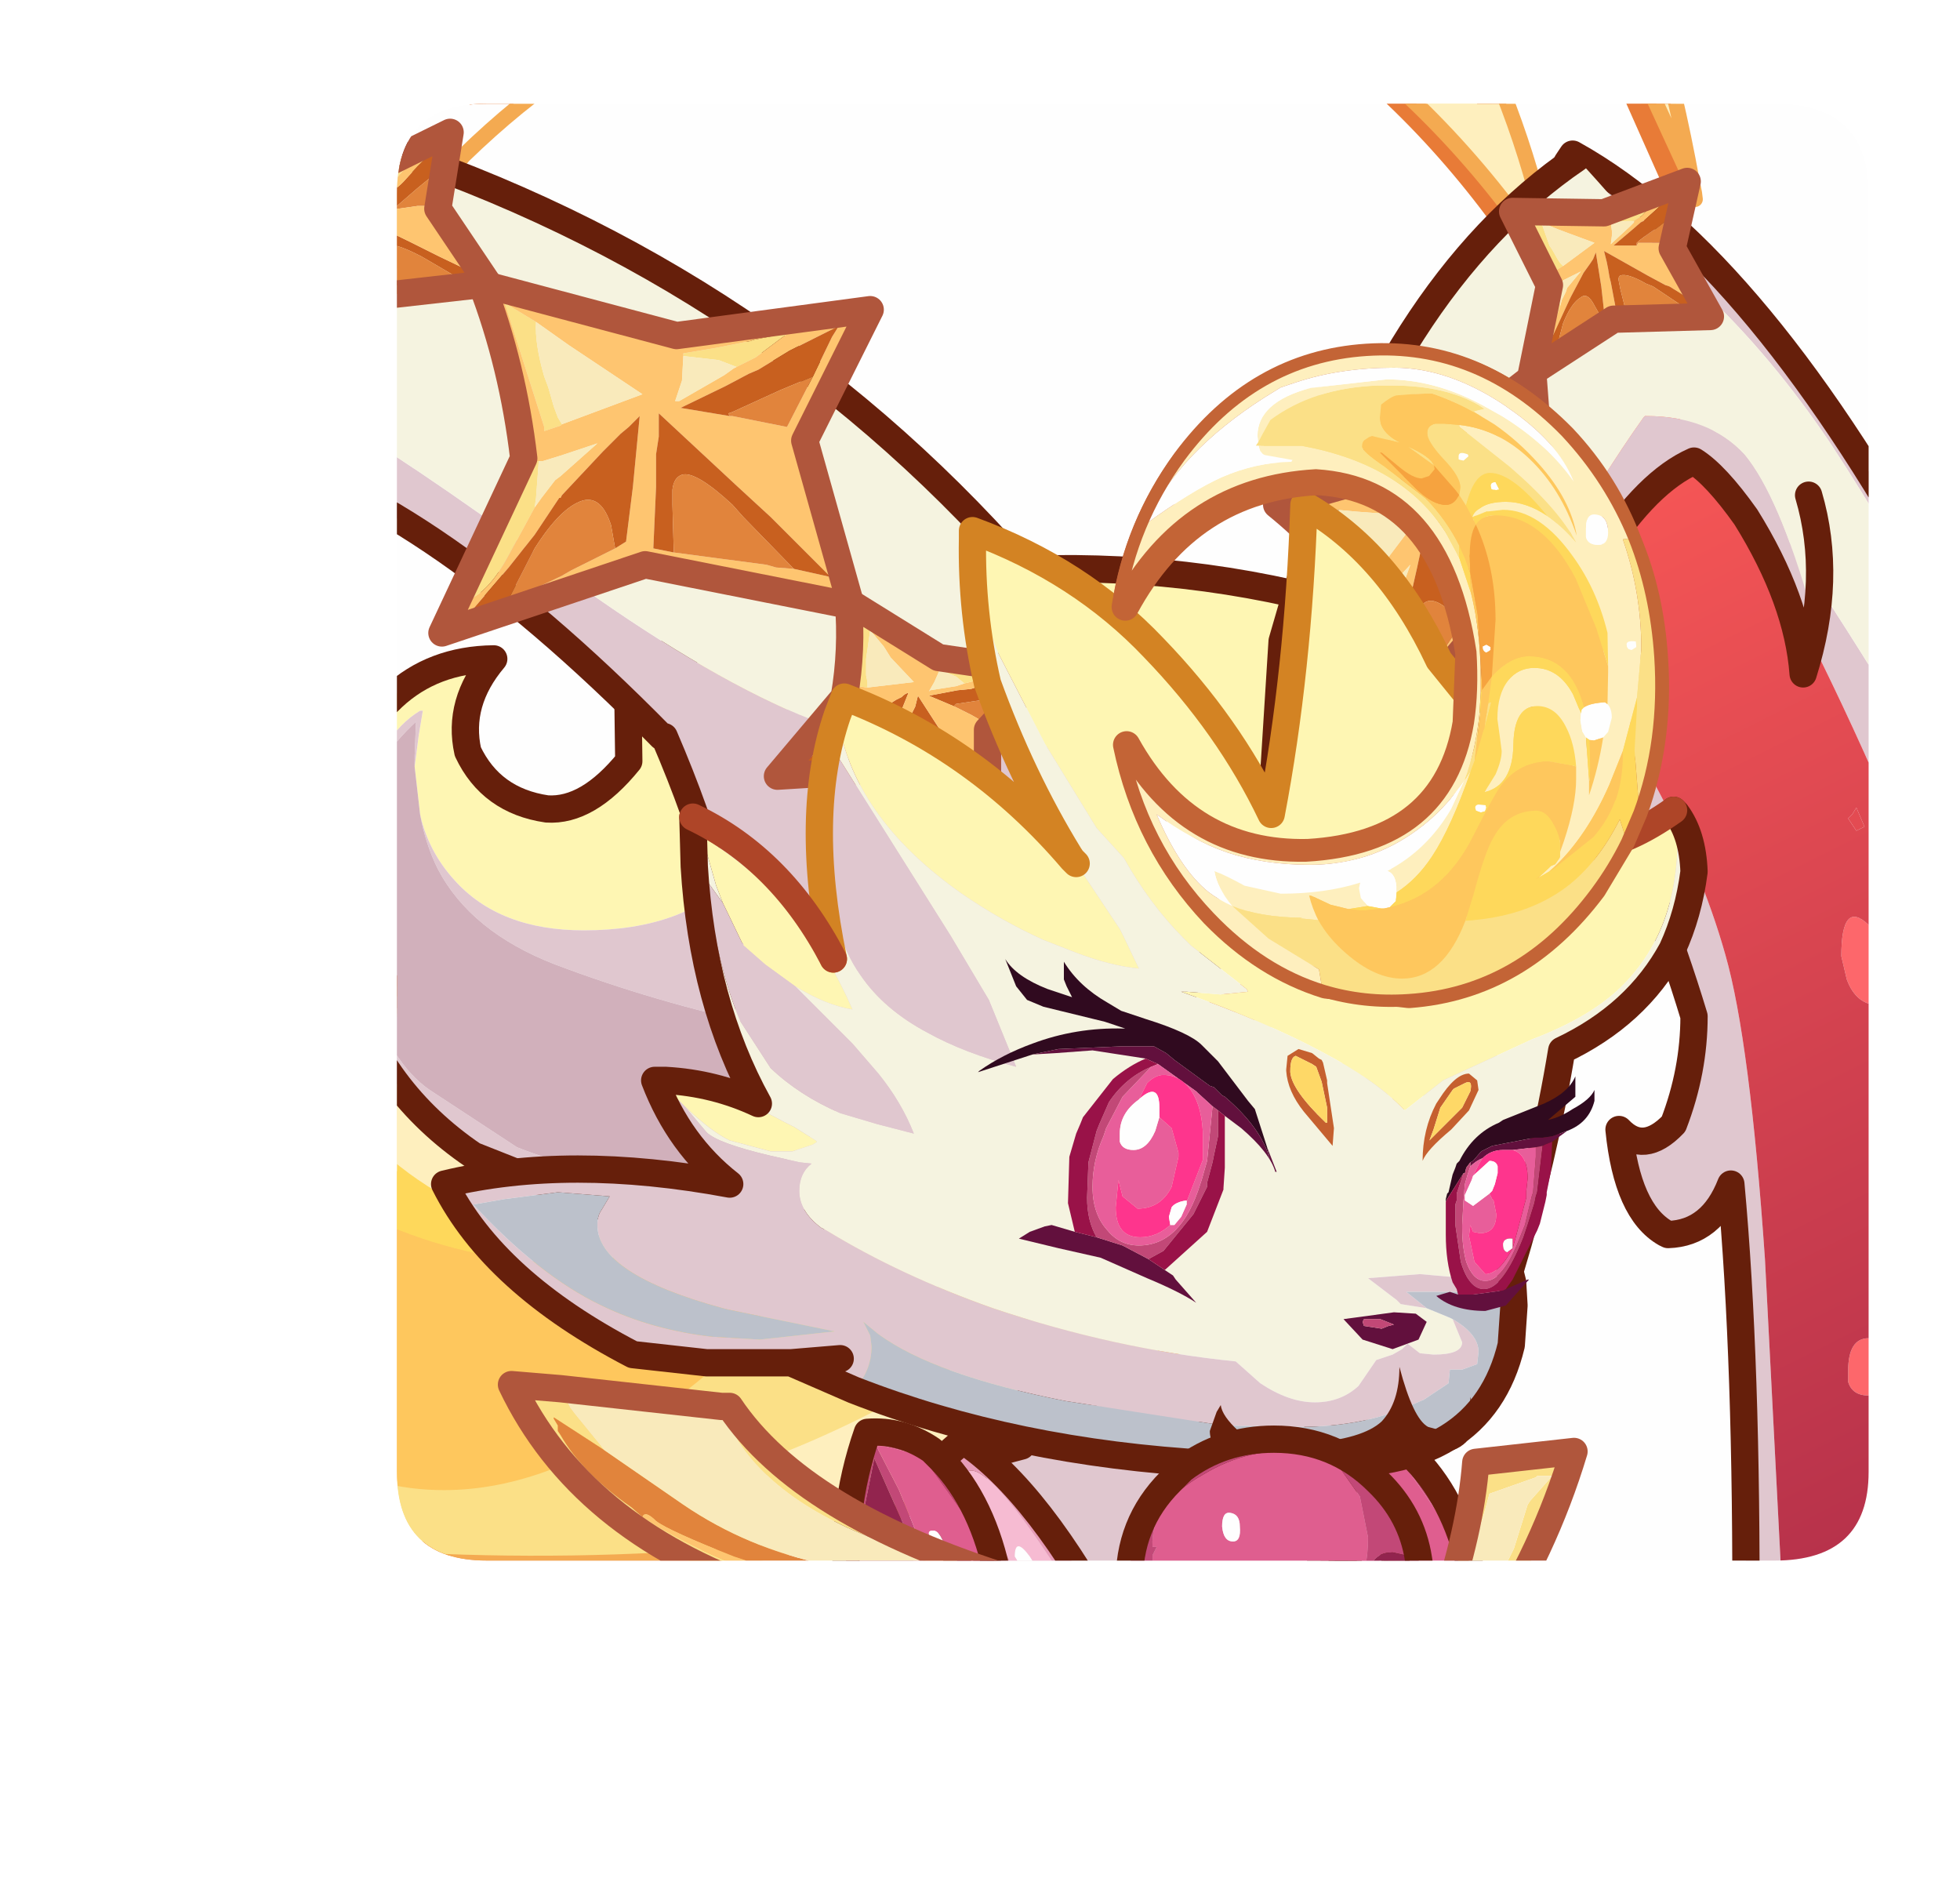 <?xml version="1.0" encoding="UTF-8" standalone="no"?>
<svg xmlns:ffdec="https://www.free-decompiler.com/flash" xmlns:xlink="http://www.w3.org/1999/xlink" ffdec:objectType="frame" height="69.1px" width="71.85px" xmlns="http://www.w3.org/2000/svg">
  <g transform="matrix(1.0, 0.0, 0.0, 1.0, 14.55, 3.8)">
    <clipPath id="clipPath0" transform="matrix(1.0, 0.0, 0.0, 1.0, 0.0, 0.0)">
      <path d="M50.5 0.0 Q53.95 0.0 53.95 3.3 L53.95 50.15 Q53.95 53.4 50.5 53.4 L3.3 53.4 Q0.0 53.4 0.0 50.15 L0.0 3.3 Q0.0 0.0 3.3 0.0 L50.5 0.0" fill="#000000" fill-rule="evenodd" stroke="none"/>
    </clipPath>
    <g clip-path="url(#clipPath0)">
      <use ffdec:characterId="2" height="57.55" transform="matrix(1.0, 0.0, 0.0, 1.0, -2.85, -3.8)" width="50.25" xlink:href="#shape1"/>
      <filter id="filter0">
        <feConvolveMatrix divisor="361.0" in="SourceGraphic" kernelMatrix="1 1 1 1 1 1 1 1 1 1 1 1 1 1 1 1 1 1 1 1 1 1 1 1 1 1 1 1 1 1 1 1 1 1 1 1 1 1 1 1 1 1 1 1 1 1 1 1 1 1 1 1 1 1 1 1 1 1 1 1 1 1 1 1 1 1 1 1 1 1 1 1 1 1 1 1 1 1 1 1 1 1 1 1 1 1 1 1 1 1 1 1 1 1 1 1 1 1 1 1 1 1 1 1 1 1 1 1 1 1 1 1 1 1 1 1 1 1 1 1 1 1 1 1 1 1 1 1 1 1 1 1 1 1 1 1 1 1 1 1 1 1 1 1 1 1 1 1 1 1 1 1 1 1 1 1 1 1 1 1 1 1 1 1 1 1 1 1 1 1 1 1 1 1 1 1 1 1 1 1 1 1 1 1 1 1 1 1 1 1 1 1 1 1 1 1 1 1 1 1 1 1 1 1 1 1 1 1 1 1 1 1 1 1 1 1 1 1 1 1 1 1 1 1 1 1 1 1 1 1 1 1 1 1 1 1 1 1 1 1 1 1 1 1 1 1 1 1 1 1 1 1 1 1 1 1 1 1 1 1 1 1 1 1 1 1 1 1 1 1 1 1 1 1 1 1 1 1 1 1 1 1 1 1 1 1 1 1 1 1 1 1 1 1 1 1 1 1 1 1 1 1 1 1 1 1 1 1 1 1 1 1 1 1 1 1 1 1 1 1 1 1 1 1 1 1 1 1 1 1 1 1 1 1 1 1 1 1 1 1 1 1 1 1 1 1 1 1 1 1 1 1 1 1 1 1 1 1 1 1 1" order="19 19" result="filterResult0"/>
      </filter>
      <use ffdec:characterId="4" filter="url(#filter0)" height="101.05" style="mix-blend-mode: lighten" transform="matrix(0.568, 0.0, 0.0, 0.568, -3.106, -3.597)" width="89.75" xlink:href="#sprite0"/>
      <use ffdec:characterId="5" height="64.75" transform="matrix(1.0, 0.0, 0.0, 1.0, -14.55, 0.55)" width="71.85" xlink:href="#shape3"/>
      <filter id="filter1">
        <feConvolveMatrix divisor="144.0" in="SourceGraphic" kernelMatrix="1 1 1 1 1 1 1 1 1 1 1 1 1 1 1 1 1 1 1 1 1 1 1 1 1 1 1 1 1 1 1 1 1 1 1 1 1 1 1 1 1 1 1 1 1 1 1 1 1 1 1 1 1 1 1 1 1 1 1 1 1 1 1 1 1 1 1 1 1 1 1 1 1 1 1 1 1 1 1 1 1 1 1 1 1 1 1 1 1 1 1 1 1 1 1 1 1 1 1 1 1 1 1 1 1 1 1 1 1 1 1 1 1 1 1 1 1 1 1 1 1 1 1 1 1 1 1 1 1 1 1 1 1 1 1 1 1 1 1 1 1 1 1 1" order="12 12" result="filterResult1"/>
      </filter>
      <use ffdec:characterId="7" filter="url(#filter1)" height="53.95" style="mix-blend-mode: lighten" transform="matrix(0.451, 0.0, 0.0, 0.451, 26.225, 8.775)" width="45.15" xlink:href="#sprite1"/>
      <use ffdec:characterId="8" height="31.3" transform="matrix(1.0, 0.0, 0.0, 1.0, 3.7, 31.35)" width="40.2" xlink:href="#shape5"/>
    </g>
    <use ffdec:characterId="9" height="53.4" transform="matrix(1.0, 0.0, 0.0, 1.0, 0.0, 0.0)" width="53.95" xlink:href="#shape6"/>
  </g>
  <defs>
    <g id="shape1" transform="matrix(1.0, 0.0, 0.0, 1.0, 2.85, 3.8)">
      <path d="M-1.3 1.6 Q2.1 -1.55 4.75 -3.3 L8.85 -3.3 Q5.35 -1.9 1.7 1.6 -1.05 5.0 -2.35 8.8 L-2.35 3.4 -1.3 1.6 M21.9 36.45 L26.15 35.5 Q31.3 34.05 36.3 30.9 32.95 37.45 28.85 40.2 27.45 41.1 25.45 41.85 27.65 39.7 28.05 37.7 26.25 38.3 23.65 39.45 21.3 40.4 18.45 40.4 12.1 40.4 7.0 39.05 L7.3 39.75 6.85 40.95 6.05 41.85 4.05 42.2 3.6 42.2 2.7 41.95 1.85 41.25 1.85 40.2 1.85 40.0 Q1.85 38.0 3.1 37.7 0.05 36.35 -2.35 34.3 L-2.35 32.05 -1.15 32.8 Q4.25 36.15 10.95 36.85 L15.0 37.45 21.9 36.45" fill="#ffffff" fill-rule="evenodd" stroke="none"/>
      <path d="M-2.35 -2.75 L-2.35 -3.3 -1.85 -3.3 -2.35 -2.75 M1.35 -3.3 L4.75 -3.3 Q2.1 -1.55 -1.3 1.6 L-2.35 2.6 -2.35 1.15 -2.1 0.5 -1.8 -0.25 1.35 -3.3 M33.05 -3.3 L38.7 -3.3 Q40.85 1.05 41.75 5.85 38.1 0.25 33.05 -3.3 M44.15 -3.3 L45.45 -3.3 46.75 2.55 44.15 -3.3 M6.05 41.85 L6.85 40.95 7.3 39.75 7.0 39.05 Q12.1 40.4 18.45 40.4 21.3 40.4 23.65 39.45 26.25 38.3 28.05 37.7 27.65 39.7 25.45 41.85 27.45 41.1 28.85 40.2 32.95 37.45 36.3 30.9 31.3 34.05 26.15 35.5 L21.9 36.45 Q34.4 33.4 41.5 22.65 38.9 35.05 30.55 42.9 22.2 50.7 12.9 52.8 L12.6 51.15 12.9 49.35 Q16.25 48.1 20.2 45.75 L25.45 41.85 Q21.45 43.2 15.75 43.2 L15.4 43.2 15.75 43.3 13.05 43.55 Q13.95 42.2 14.3 40.6 L14.05 40.6 Q13.55 41.05 11.25 41.75 L8.6 42.2 6.05 41.85 M10.95 36.85 Q4.25 36.15 -1.15 32.8 L-2.35 32.05 -2.35 30.75 Q2.5 35.05 10.95 36.85 M-2.35 34.3 Q0.05 36.35 3.1 37.7 1.85 38.0 1.85 40.0 L1.85 40.2 Q-0.55 39.05 -2.35 37.0 L-2.35 34.3" fill="#fff0bf" fill-rule="evenodd" stroke="none"/>
      <path d="M-1.8 -0.25 L-2.1 0.5 -2.35 1.15 -2.35 0.4 -1.8 -0.25 M-2.35 2.6 L-1.3 1.6 -2.35 3.4 -2.35 2.6 M1.85 40.2 L1.85 41.25 2.7 41.95 Q-0.05 41.45 -2.35 40.2 L-2.35 37.0 Q-0.55 39.05 1.85 40.2 M3.6 42.2 L4.05 42.2 6.05 41.85 8.6 42.2 7.15 42.4 6.35 42.4 3.6 42.2" fill="#ffd95b" fill-rule="evenodd" stroke="none"/>
      <path d="M13.05 43.55 L15.75 43.3 15.4 43.2 15.75 43.2 Q21.45 43.2 25.45 41.85 L20.2 45.75 Q16.25 48.1 12.9 49.35 L12.6 51.15 12.9 52.8 Q6.55 53.45 0.1 53.15 L-2.35 52.95 -2.35 49.95 Q-0.8 50.55 1.0 50.55 4.9 50.55 9.05 47.5 11.65 45.75 13.05 43.55" fill="#fce188" fill-rule="evenodd" stroke="none"/>
      <path d="M2.7 41.95 L3.6 42.2 6.35 42.4 7.15 42.4 8.6 42.2 11.25 41.75 Q13.55 41.05 14.05 40.6 L14.3 40.6 Q13.95 42.2 13.05 43.55 11.65 45.75 9.05 47.5 4.9 50.55 1.0 50.55 -0.8 50.55 -2.35 49.95 L-2.35 40.2 Q-0.05 41.45 2.7 41.95" fill="#ffc85d" fill-rule="evenodd" stroke="none"/>
      <path d="M-2.35 -2.75 L-1.85 -3.3 M1.35 -3.3 L-1.8 -0.25 -2.35 0.4 M8.85 -3.3 Q5.35 -1.9 1.7 1.6 -1.05 5.0 -2.35 8.8 M33.05 -3.3 Q38.1 0.25 41.75 5.85 40.85 1.05 38.7 -3.3 M44.15 -3.3 L46.75 2.55 45.45 -3.3 M46.75 2.55 L46.85 2.95 46.9 3.2 M21.9 36.45 L15.0 37.45 10.95 36.85 Q2.5 35.05 -2.35 30.75 M12.9 52.8 Q22.2 50.7 30.55 42.9 38.9 35.05 41.5 22.65 34.4 33.4 21.9 36.45 M-2.35 52.95 L0.1 53.15 Q6.55 53.45 12.9 52.8" fill="none" stroke="#e97b37" stroke-linecap="round" stroke-linejoin="round" stroke-width="1.0"/>
    </g>
    <g id="sprite0" transform="matrix(1.0, 0.0, 0.0, 1.0, -118.25, -88.7)">
      <use ffdec:characterId="3" height="101.05" transform="matrix(1.0, 0.0, 0.0, 1.0, 118.25, 88.7)" width="89.75" xlink:href="#shape2"/>
    </g>
    <g id="shape2" transform="matrix(1.0, 0.0, 0.0, 1.0, -118.25, -88.7)">
      <path d="M163.5 159.7 L171.0 158.05 Q180.0 155.45 188.85 149.95 182.95 161.5 175.8 166.3 173.25 167.95 169.75 169.25 173.6 165.4 174.35 161.9 171.2 163.0 166.6 165.0 162.4 166.65 157.45 166.65 146.25 166.65 137.25 164.3 137.8 164.85 137.8 165.55 L137.05 167.6 Q136.7 168.5 135.6 169.25 L132.1 169.8 131.35 169.8 129.7 169.4 Q128.6 169.05 128.25 168.15 L128.25 166.3 128.25 165.95 Q128.25 162.45 130.45 161.9 123.75 158.95 118.75 154.05 L118.75 150.4 122.9 153.25 Q132.45 159.15 144.2 160.4 L151.35 161.5 Q157.6 160.95 163.5 159.7 M122.7 98.4 Q129.35 92.35 134.15 89.2 L142.05 89.2 Q135.1 91.5 128.0 98.4 119.5 108.85 118.75 121.55 L118.75 106.05 Q119.7 103.25 122.7 98.4" fill="#ffffff" fill-rule="evenodd" stroke="none"/>
      <path d="M202.35 89.3 L202.35 89.2 204.75 89.2 Q206.25 94.25 207.3 100.05 L202.35 89.3 M182.35 89.2 L192.8 89.2 Q196.8 97.1 198.4 105.9 191.7 95.6 182.35 89.2 M135.6 169.25 Q136.7 168.5 137.05 167.6 L137.8 165.55 Q137.8 164.85 137.25 164.3 146.25 166.65 157.45 166.65 162.4 166.65 166.6 165.0 171.2 163.0 174.35 161.9 173.6 165.4 169.75 169.25 173.25 167.95 175.8 166.3 182.95 161.5 188.85 149.95 180.0 155.45 171.0 158.05 L163.5 159.7 Q185.55 154.35 198.0 135.45 193.45 157.3 178.75 171.05 164.05 184.85 147.7 188.5 147.15 186.3 147.15 185.6 147.7 183.75 147.7 182.45 153.6 180.25 160.55 176.05 166.25 172.55 169.75 169.25 162.75 171.6 152.65 171.6 L152.05 171.6 152.65 171.8 Q152.3 172.55 147.9 172.2 149.55 169.8 150.1 167.05 L149.7 167.05 Q148.8 167.75 144.75 169.05 L140.15 169.8 135.6 169.25 M144.2 160.4 Q132.45 159.15 122.9 153.25 L118.75 150.4 118.75 147.75 Q127.5 156.85 144.2 160.4 M118.75 154.05 Q123.75 158.95 130.45 161.9 128.25 162.45 128.25 165.95 L128.25 166.3 Q122.9 163.75 119.25 158.75 L118.75 158.15 118.75 154.05 M118.75 93.2 L118.75 89.2 122.3 89.2 Q120.4 91.05 118.75 93.2 M128.05 89.2 L134.15 89.2 Q129.35 92.35 122.7 98.4 L119.5 101.4 121.25 96.5 121.8 95.1 Q124.75 91.7 128.05 89.2" fill="#fff0bf" fill-rule="evenodd" stroke="none"/>
      <path d="M202.3 89.2 L202.35 89.2 202.35 89.3 202.3 89.2 M128.25 166.3 L128.25 168.15 Q128.6 169.05 129.7 169.4 123.6 168.25 118.75 165.1 L118.75 158.15 119.25 158.75 Q122.9 163.75 128.25 166.3 M131.35 169.8 L132.1 169.8 135.6 169.25 140.15 169.8 137.6 170.15 136.15 170.15 131.35 169.8 M121.8 95.1 L121.25 96.5 119.5 101.4 122.7 98.4 Q119.7 103.25 118.75 106.05 L118.75 99.0 Q120.2 96.9 121.8 95.1" fill="#ffd95b" fill-rule="evenodd" stroke="none"/>
      <path d="M147.9 172.2 Q152.3 172.55 152.65 171.8 L152.05 171.6 152.65 171.6 Q162.75 171.6 169.75 169.25 166.25 172.55 160.55 176.05 153.6 180.25 147.7 182.45 147.7 183.75 147.15 185.6 147.15 186.3 147.7 188.5 136.5 189.6 125.1 189.05 L118.75 188.45 118.75 182.3 Q122.3 184.5 126.75 184.5 133.55 184.5 140.9 179.15 145.5 176.05 147.9 172.2" fill="#fce188" fill-rule="evenodd" stroke="none"/>
      <path d="M129.7 169.4 L131.35 169.8 136.15 170.15 137.6 170.15 140.15 169.8 144.75 169.05 Q148.8 167.75 149.7 167.05 L150.1 167.05 Q149.55 169.8 147.9 172.2 145.5 176.05 140.9 179.15 133.55 184.5 126.75 184.5 122.3 184.5 118.75 182.3 L118.75 165.1 Q123.6 168.25 129.7 169.4" fill="#ffc85d" fill-rule="evenodd" stroke="none"/>
      <path d="M202.3 89.2 L202.35 89.3 207.3 100.05 207.45 100.8 207.5 101.2 M204.75 89.2 Q206.25 94.25 207.3 100.05 M182.35 89.2 Q191.7 95.6 198.4 105.9 196.8 97.1 192.8 89.2 M163.5 159.7 Q157.6 160.95 151.35 161.5 L144.2 160.4 Q127.5 156.85 118.75 147.75 M147.7 188.5 Q164.05 184.85 178.75 171.05 193.45 157.3 198.0 135.45 185.55 154.35 163.5 159.7 M118.75 93.2 Q120.4 91.05 122.3 89.2 M128.05 89.2 Q124.75 91.7 121.8 95.1 120.2 96.9 118.75 99.0 M142.05 89.2 Q135.1 91.5 128.0 98.4 119.5 108.85 118.75 121.55 M118.75 188.45 L125.1 189.05 Q136.5 189.6 147.7 188.5" fill="none" stroke="#f5ab51" stroke-linecap="round" stroke-linejoin="round" stroke-width="1.0"/>
    </g>
    <g id="shape3" transform="matrix(1.0, 0.0, 0.0, 1.0, 14.55, -0.55)">
      <path d="M22.45 17.1 Q28.95 16.75 35.15 18.55 L35.9 24.4 33.05 27.7 32.85 27.6 Q30.75 26.7 27.75 24.0 26.0 22.4 24.15 19.7 L22.45 17.1 M-1.85 32.2 L-1.85 32.1 Q-2.7 29.35 -2.35 25.85 -0.9 20.4 3.55 20.35 2.2 21.95 2.6 23.75 3.45 25.55 5.5 25.85 7.0 25.95 8.5 24.1 L8.45 20.4 13.9 19.5 Q14.3 21.0 14.3 22.15 14.3 30.3 6.85 30.3 3.75 30.3 2.1 28.45 1.15 27.4 0.85 26.05 L0.65 24.3 0.8 23.15 0.95 22.25 0.85 22.25 Q-0.65 23.15 -1.35 25.8 -2.1 28.5 -1.8 32.3 L-1.85 32.2" fill="#fff7b4" fill-rule="evenodd" stroke="none"/>
      <path d="M22.45 17.1 L24.15 19.7 Q26.0 22.4 27.75 24.0 30.75 26.7 32.85 27.6 L33.05 27.7 28.15 33.3 12.65 42.45 2.8 38.55 Q-0.65 36.2 -1.8 32.35 L-1.85 32.2 -1.8 32.3 Q-2.1 28.5 -1.35 25.8 -0.65 23.15 0.85 22.25 L0.95 22.25 0.8 23.15 0.65 24.3 0.65 23.9 0.7 22.65 Q-0.8 24.05 -1.25 25.65 L-1.65 28.25 Q-1.85 29.95 -1.05 32.55 -0.25 35.15 1.2 36.15 L4.4 38.25 Q6.65 39.15 12.55 40.5 L18.45 34.45 13.5 33.8 Q9.5 32.95 5.8 31.55 2.7 30.35 1.5 28.05 1.05 27.15 0.85 26.05 1.15 27.4 2.1 28.45 3.75 30.3 6.85 30.3 14.3 30.3 14.3 22.15 14.3 21.0 13.9 19.5 L22.35 18.1 22.05 17.15 22.45 17.1" fill="#e1c8d0" fill-rule="evenodd" stroke="none"/>
      <path d="M0.65 24.3 L0.85 26.05 Q1.05 27.15 1.5 28.05 2.7 30.35 5.8 31.55 9.5 32.95 13.5 33.8 L18.45 34.45 12.55 40.5 Q6.65 39.15 4.4 38.25 L1.2 36.15 Q-0.25 35.15 -1.05 32.55 -1.85 29.95 -1.65 28.25 L-1.25 25.65 Q-0.8 24.05 0.7 22.65 L0.65 23.9 0.65 24.3" fill="#d2b1bc" fill-rule="evenodd" stroke="none"/>
      <path d="M33.05 27.7 L35.9 24.4 35.15 18.55 Q28.95 16.75 22.45 17.1 L22.05 17.15 22.35 18.1 13.9 19.5 8.45 20.4 8.5 24.1 Q7.0 25.95 5.5 25.85 3.45 25.55 2.6 23.75 2.2 21.95 3.55 20.35 -0.9 20.4 -2.35 25.85 -2.7 29.35 -1.85 32.1 L-1.85 32.2 -1.8 32.35 Q-0.65 36.2 2.8 38.55 L12.65 42.45 28.15 33.3 33.05 27.7 Z" fill="none" stroke="#661f0b" stroke-linecap="round" stroke-linejoin="round" stroke-width="1.0"/>
      <path d="M42.9 2.15 L43.1 1.85 Q49.95 5.65 56.8 18.4 L56.8 19.7 Q54.85 15.95 52.55 12.45 50.4 9.25 47.85 6.85 L42.9 2.15 M56.8 25.5 L56.8 31.0 56.15 29.35 Q53.05 21.6 49.65 15.55 L49.6 15.4 45.15 8.7 44.0 7.4 Q43.1 9.1 38.2 13.6 41.85 17.65 42.9 19.4 L45.9 24.55 Q47.8 28.0 48.7 31.2 49.6 34.35 50.15 42.35 L50.85 55.9 49.45 55.9 Q49.5 46.1 48.9 39.6 48.2 41.4 46.6 41.45 L46.5 41.4 Q45.1 40.6 44.8 37.6 45.7 38.55 46.8 37.4 47.55 35.45 47.55 33.45 44.75 24.2 39.55 17.6 L36.9 14.5 42.2 3.6 44.5 6.6 48.8 12.75 Q54.6 21.2 56.8 25.5" fill="#e1c8d0" fill-rule="evenodd" stroke="none"/>
      <path d="M56.8 19.7 L56.8 25.5 Q54.6 21.2 48.8 12.75 L44.5 6.6 42.2 3.6 42.9 2.15 47.85 6.85 Q50.4 9.25 52.55 12.45 54.85 15.95 56.8 19.7" fill="#f6f4e1" fill-rule="evenodd" stroke="none"/>
      <path d="M52.95 31.25 Q52.95 29.15 53.95 30.1 54.95 31.0 54.95 32.3 L54.9 32.85 54.35 33.05 Q53.5 33.05 53.15 32.1 L52.95 31.25 M53.95 45.25 Q54.75 45.25 54.75 46.5 54.75 47.35 53.95 47.35 53.35 47.35 53.2 46.85 L53.2 46.45 Q53.2 45.25 53.95 45.25 M56.3 55.1 Q56.1 55.7 55.7 55.7 55.0 55.7 54.75 53.85 L54.6 52.1 Q54.6 49.7 55.5 50.9 56.4 52.05 56.4 54.25 L56.3 55.1" fill="#fe676b" fill-rule="evenodd" stroke="none"/>
      <path d="M56.8 37.65 L56.8 38.15 56.55 37.85 56.7 37.65 56.8 37.65 M53.8 26.5 L53.5 26.65 53.2 26.2 53.35 26.05 53.5 25.8 53.8 26.5" fill="#e44b52" fill-rule="evenodd" stroke="none"/>
      <path d="M56.8 31.0 L56.8 37.65 56.7 37.65 56.55 37.85 56.8 38.15 56.8 55.9 50.85 55.9 50.15 42.35 Q49.6 34.35 48.7 31.2 47.8 28.0 45.9 24.55 L42.9 19.4 Q41.85 17.65 38.2 13.6 43.1 9.1 44.0 7.4 L45.15 8.7 49.6 15.4 49.65 15.55 Q53.05 21.6 56.15 29.35 L56.8 31.0 M53.8 26.5 L53.5 25.8 53.35 26.05 53.2 26.2 53.5 26.65 53.8 26.5 M52.95 31.25 L53.15 32.1 Q53.5 33.05 54.35 33.05 L54.9 32.85 54.95 32.3 Q54.95 31.0 53.95 30.1 52.95 29.15 52.95 31.25 M56.3 55.1 L56.4 54.25 Q56.4 52.05 55.5 50.9 54.6 49.7 54.6 52.1 L54.75 53.85 Q55.0 55.7 55.7 55.7 56.1 55.7 56.3 55.1 M53.95 45.25 Q53.2 45.25 53.2 46.45 L53.2 46.85 Q53.35 47.35 53.95 47.35 54.75 47.35 54.75 46.5 54.75 45.25 53.95 45.25" fill="url(#gradient0)" fill-rule="evenodd" stroke="none"/>
      <path d="M42.9 2.15 L43.1 1.85 Q49.95 5.65 56.8 18.4 M49.45 55.9 Q49.5 46.1 48.9 39.6 48.2 41.4 46.6 41.45 L46.5 41.4 Q45.1 40.6 44.8 37.6 45.7 38.55 46.8 37.4 47.55 35.45 47.55 33.45 44.75 24.2 39.55 17.6 L36.9 14.5 42.2 3.6 42.9 2.15" fill="none" stroke="#661f0b" stroke-linecap="round" stroke-linejoin="round" stroke-width="1.0"/>
      <path d="M51.75 14.35 Q52.65 17.4 51.55 20.9 51.35 18.2 49.45 15.15 48.35 13.6 47.55 13.1 44.15 14.6 40.75 23.65 L40.75 23.7 Q40.25 29.35 40.75 33.15 L39.95 36.45 35.75 36.3 32.0 26.85 32.45 19.7 32.9 18.15 32.8 19.1 32.75 19.6 32.65 21.25 32.9 22.9 Q33.25 23.95 33.8 24.2 L34.3 24.25 34.35 24.2 Q36.6 24.35 38.3 22.65 40.0 20.95 42.05 17.3 44.2 13.6 45.7 11.5 L45.75 11.45 45.8 11.45 Q48.1 11.45 49.4 12.85 50.65 14.35 51.85 18.55 52.05 16.9 51.75 14.7 L51.65 14.3 51.75 14.35" fill="#e1c8d0" fill-rule="evenodd" stroke="none"/>
      <path d="M51.65 14.3 L51.75 14.7 Q52.05 16.9 51.85 18.55 50.65 14.35 49.4 12.85 48.1 11.45 45.8 11.45 L45.75 11.45 45.7 11.5 Q44.2 13.6 42.05 17.3 40.0 20.95 38.3 22.65 36.6 24.35 34.35 24.2 L34.3 24.25 33.8 24.2 Q33.25 23.95 32.9 22.9 L32.65 21.25 32.75 19.6 32.8 19.1 32.9 18.15 Q36.35 6.7 43.25 2.0 46.45 5.45 47.8 7.9 L51.65 14.3" fill="#f6f4e1" fill-rule="evenodd" stroke="none"/>
      <path d="M40.75 33.15 Q40.25 29.35 40.75 23.7 L40.75 23.65 Q44.15 14.6 47.55 13.1 48.35 13.6 49.45 15.15 51.35 18.2 51.55 20.9 52.65 17.4 51.75 14.35 M32.9 18.15 L32.45 19.7 32.0 26.85 M43.25 2.0 Q36.35 6.7 32.9 18.15" fill="none" stroke="#661f0b" stroke-linecap="round" stroke-linejoin="round" stroke-width="1.0"/>
      <path d="M41.25 12.35 L41.15 11.15 41.15 10.85 40.35 12.1 39.9 12.95 39.7 13.1 39.35 13.75 38.6 14.9 39.9 14.45 39.95 14.35 40.8 14.05 41.3 13.9 41.25 12.35 M39.35 13.2 L39.6 12.7 40.1 11.7 39.35 12.3 39.3 12.4 38.6 13.0 37.95 13.6 38.2 14.25 38.45 14.8 38.5 14.75 39.15 13.55 39.35 13.2 M43.5 17.1 L44.4 16.8 42.5 16.3 42.2 16.2 40.95 15.95 38.15 15.3 38.45 15.9 38.7 16.3 38.85 16.7 39.1 17.05 39.9 18.55 40.45 18.35 42.75 17.4 43.0 17.25 43.5 17.1 M41.65 10.0 L41.95 13.95 45.3 17.15 39.9 19.05 36.15 23.45 35.6 18.25 Q34.1 16.2 32.25 14.7 L37.5 13.2 41.65 10.0 M36.1 16.95 L37.5 15.1 35.8 15.0 35.15 14.95 34.05 14.85 33.05 14.85 35.65 17.2 35.75 17.3 36.1 16.95 M39.0 19.1 L39.2 18.75 38.55 17.4 37.75 15.65 37.65 16.05 37.55 16.3 37.4 17.0 37.05 18.55 37.0 18.65 36.95 19.85 36.75 20.95 36.45 22.65 37.2 21.75 38.1 20.4 38.3 20.15 39.0 19.1 M36.0 18.05 L36.0 18.15 36.0 18.55 36.15 22.35 36.25 22.3 Q36.7 21.85 36.6 20.7 L36.55 19.15 36.6 18.9 36.65 18.3 36.7 18.15 37.15 16.9 36.45 17.65 36.1 18.0 36.0 18.05" fill="#ffc670" fill-rule="evenodd" stroke="none"/>
      <path d="M39.9 14.45 L38.6 14.9 39.35 13.75 39.7 13.1 39.9 12.95 40.35 12.1 41.15 10.85 41.15 11.15 41.25 12.35 40.7 13.1 39.9 14.3 39.85 14.35 39.9 14.45 M40.45 18.35 L39.9 18.55 39.1 17.05 38.85 16.7 38.7 16.3 38.45 15.9 38.15 15.3 40.95 15.95 42.2 16.2 42.5 16.3 44.4 16.8 43.5 17.1 41.55 16.55 41.15 16.45 39.55 16.4 Q39.35 16.6 39.55 16.9 L39.75 17.25 40.45 18.35 M37.2 21.75 L36.45 22.65 36.75 20.95 36.95 19.85 37.0 18.65 37.05 18.55 37.4 17.0 37.55 16.3 37.65 16.05 37.75 15.65 38.55 17.4 39.2 18.75 39.0 19.1 38.6 18.6 Q37.95 18.0 37.6 18.35 37.1 18.85 37.1 20.15 L37.2 21.75" fill="#c9601f" fill-rule="evenodd" stroke="none"/>
      <path d="M37.95 13.6 L38.6 13.0 39.3 12.4 39.35 12.3 40.1 11.7 39.6 12.7 39.35 13.2 38.85 13.25 Q38.2 13.35 37.95 13.6 M34.05 14.85 Q34.35 15.45 35.0 16.05 L35.25 16.25 35.65 16.65 35.85 16.8 36.1 16.95 35.75 17.3 35.65 17.2 33.05 14.85 34.05 14.85 M36.55 19.15 L36.6 20.7 Q36.7 21.85 36.25 22.3 L36.15 22.35 36.0 18.55 36.0 18.15 36.0 18.05 36.45 19.0 36.55 19.15" fill="#fce188" fill-rule="evenodd" stroke="none"/>
      <path d="M41.25 12.35 L41.3 13.9 40.8 14.05 39.95 14.35 39.9 14.45 39.85 14.35 39.9 14.3 40.7 13.1 41.25 12.35 M40.45 18.35 L39.75 17.25 39.55 16.9 Q39.35 16.6 39.55 16.4 L41.15 16.45 41.55 16.55 43.5 17.1 43.0 17.25 42.75 17.4 40.45 18.35 M39.0 19.1 L38.3 20.15 38.1 20.4 37.2 21.75 37.1 20.15 Q37.1 18.85 37.6 18.35 37.95 18.0 38.6 18.6 L39.0 19.1" fill="#e2853c" fill-rule="evenodd" stroke="none"/>
      <path d="M37.95 13.6 Q38.2 13.35 38.85 13.25 L39.35 13.2 39.15 13.55 38.5 14.75 38.45 14.8 38.2 14.25 37.95 13.6 M34.05 14.85 L35.15 14.95 35.8 15.0 37.5 15.1 36.1 16.95 35.85 16.8 35.65 16.65 35.25 16.25 35.0 16.05 Q34.35 15.45 34.05 14.85 M36.0 18.05 L36.1 18.0 36.45 17.65 37.15 16.9 36.7 18.15 36.65 18.3 36.6 18.9 36.55 19.15 36.45 19.0 36.0 18.05" fill="#faebbc" fill-rule="evenodd" stroke="none"/>
      <path d="M41.65 10.0 L37.5 13.2 32.25 14.7 Q34.1 16.2 35.6 18.25 L36.15 23.45 39.9 19.05 45.3 17.15 41.95 13.95 41.65 10.0 Z" fill="none" stroke="#b1563c" stroke-linecap="round" stroke-linejoin="round" stroke-width="1.0"/>
      <path d="M44.5 4.35 L44.45 4.3 44.95 4.1 45.45 3.85 45.5 3.8 46.1 3.6 45.65 4.1 45.35 4.3 45.1 4.3 44.5 4.35 M41.95 4.35 L42.25 5.2 42.35 5.35 42.55 5.7 42.65 5.85 42.75 5.95 42.5 6.1 42.45 6.05 41.35 4.15 41.95 4.35 M42.65 7.4 L42.35 8.25 Q42.2 9.0 41.85 9.15 L41.8 9.2 42.4 6.9 42.5 6.65 42.55 6.65 42.6 7.2 42.65 7.4" fill="#fce188" fill-rule="evenodd" stroke="none"/>
      <path d="M45.35 4.3 L45.65 4.1 46.1 3.6 45.5 3.8 45.45 3.85 44.95 4.1 44.45 4.3 44.5 4.35 44.55 4.75 44.5 5.15 44.55 5.1 45.2 4.5 45.35 4.35 45.35 4.3 M46.65 4.2 L46.8 3.5 46.85 3.25 Q46.55 3.5 46.2 3.85 L45.7 4.3 45.6 4.35 45.25 4.65 44.6 5.2 45.45 5.2 45.5 5.1 46.05 5.1 46.4 5.1 46.65 4.2 M47.1 7.4 L47.7 7.35 46.65 6.7 46.5 6.65 45.85 6.3 44.25 5.4 44.35 5.8 44.4 6.05 44.45 6.35 44.5 6.55 44.7 7.6 45.05 7.6 46.6 7.45 46.75 7.4 47.1 7.4 M47.3 2.85 L46.75 5.3 48.15 7.8 44.6 7.9 41.6 9.85 42.25 6.65 40.9 3.95 44.25 4.0 47.3 2.85 M42.75 5.95 L43.9 5.1 42.95 4.75 42.55 4.6 41.95 4.35 41.35 4.15 42.45 6.05 42.5 6.1 42.75 5.95 M44.1 7.75 L44.25 7.6 44.15 6.7 43.95 5.45 43.85 5.7 43.75 5.85 43.5 6.2 43.05 7.05 43.0 7.15 42.7 7.8 42.4 8.45 41.9 9.4 42.5 9.0 43.3 8.4 43.45 8.3 44.1 7.75 M42.55 6.65 L42.5 6.65 42.4 6.9 41.8 9.2 41.85 9.15 Q42.2 9.0 42.35 8.25 L42.65 7.4 42.7 7.2 42.85 6.9 42.9 6.75 43.4 6.15 42.8 6.45 42.55 6.6 42.55 6.65" fill="#ffc670" fill-rule="evenodd" stroke="none"/>
      <path d="M44.5 4.35 L45.1 4.3 45.35 4.3 45.35 4.35 45.2 4.5 44.55 5.1 44.5 5.15 44.55 4.75 44.5 4.35 M41.95 4.35 L42.55 4.6 42.95 4.75 43.9 5.1 42.75 5.95 42.65 5.85 42.55 5.7 42.35 5.35 42.25 5.2 41.95 4.35 M42.55 6.65 L42.55 6.6 42.8 6.45 43.4 6.15 42.9 6.75 42.85 6.9 42.7 7.2 42.65 7.4 42.6 7.2 42.55 6.65" fill="#faebbc" fill-rule="evenodd" stroke="none"/>
      <path d="M45.45 5.2 L44.6 5.2 45.25 4.65 45.6 4.35 45.7 4.3 46.2 3.85 Q46.55 3.5 46.85 3.25 L46.8 3.5 46.65 4.2 46.2 4.55 Q45.6 4.95 45.45 5.1 L45.45 5.15 45.45 5.2 M45.05 7.6 L44.7 7.6 44.5 6.55 44.45 6.35 44.4 6.05 44.35 5.8 44.25 5.4 45.85 6.3 46.5 6.65 46.65 6.7 47.7 7.35 47.1 7.4 46.05 6.7 45.8 6.6 Q45.1 6.2 44.85 6.3 44.75 6.35 44.8 6.55 L44.85 6.8 45.05 7.6 M42.5 9.0 L41.9 9.4 42.4 8.45 42.7 7.8 43.0 7.15 43.05 7.05 43.5 6.2 43.75 5.85 43.85 5.7 43.95 5.45 44.15 6.7 44.25 7.6 44.1 7.75 43.9 7.4 Q43.65 6.9 43.4 7.1 43.05 7.3 42.75 8.05 L42.5 9.0" fill="#c9601f" fill-rule="evenodd" stroke="none"/>
      <path d="M46.65 4.2 L46.4 5.1 46.05 5.1 45.5 5.1 45.45 5.2 45.45 5.15 45.45 5.1 Q45.6 4.95 46.2 4.55 L46.65 4.2 M45.05 7.6 L44.85 6.8 44.8 6.55 Q44.75 6.35 44.85 6.3 45.1 6.2 45.8 6.6 L46.05 6.7 47.1 7.4 46.75 7.4 46.6 7.45 45.05 7.6 M44.1 7.75 L43.45 8.3 43.3 8.4 42.5 9.0 42.75 8.05 Q43.05 7.3 43.4 7.1 43.65 6.9 43.9 7.4 L44.1 7.75" fill="#e2853c" fill-rule="evenodd" stroke="none"/>
      <path d="M47.3 2.85 L44.25 4.0 40.9 3.95 42.25 6.65 41.6 9.85 44.6 7.9 48.15 7.8 46.75 5.3 47.3 2.85 Z" fill="none" stroke="#b1563c" stroke-linecap="round" stroke-linejoin="round" stroke-width="1.0"/>
      <path d="M12.35 32.7 Q12.25 28.9 9.8 23.2 L9.7 23.2 Q0.8 14.15 -6.1 12.6 -7.55 13.15 -9.2 14.7 -12.05 17.75 -11.75 20.4 -14.8 16.9 -13.8 13.9 L-13.7 13.8 -13.75 14.2 Q-13.75 16.4 -12.95 18.1 -11.75 13.85 -9.7 12.4 -7.7 10.95 -3.2 10.95 L-3.05 11.05 Q0.45 13.1 5.5 16.8 10.5 20.5 14.3 22.2 18.0 23.85 22.2 23.75 L22.3 23.8 23.35 23.75 Q24.35 23.5 24.7 22.45 25.0 21.65 24.75 20.75 L24.05 19.1 23.8 18.65 23.45 17.7 24.7 19.25 27.45 26.4 22.75 35.8 14.75 36.0 12.35 32.7" fill="#e1c8d0" fill-rule="evenodd" stroke="none"/>
      <path d="M-13.7 13.8 L-8.0 7.4 Q-6.05 5.0 -0.85 1.5 13.7 6.25 23.45 17.7 L23.8 18.65 24.05 19.1 24.75 20.75 Q25.0 21.65 24.7 22.45 24.35 23.5 23.35 23.75 L22.3 23.8 22.2 23.75 Q18.0 23.85 14.3 22.2 10.5 20.5 5.5 16.8 0.45 13.1 -3.05 11.05 L-3.2 10.95 Q-7.7 10.95 -9.7 12.4 -11.75 13.85 -12.95 18.1 -13.75 16.4 -13.75 14.2 L-13.7 13.8" fill="#f6f4e1" fill-rule="evenodd" stroke="none"/>
      <path d="M12.35 32.7 Q12.25 28.9 9.8 23.2 L9.7 23.2 Q0.8 14.15 -6.1 12.6 -7.55 13.15 -9.2 14.7 -12.05 17.75 -11.75 20.4 -14.8 16.9 -13.8 13.9 M-0.85 1.5 Q13.7 6.25 23.45 17.7 L24.7 19.25 27.45 26.4" fill="none" stroke="#661f0b" stroke-linecap="round" stroke-linejoin="round" stroke-width="1.0"/>
      <path d="M20.45 22.1 L19.5 21.7 20.55 21.5 21.05 21.45 21.2 21.4 21.9 21.25 22.9 21.05 22.75 21.2 22.15 21.8 21.5 21.85 20.5 22.0 20.4 22.1 20.45 22.1 M18.65 24.35 L18.25 24.15 18.65 23.0 18.75 22.7 18.85 22.4 19.0 22.1 19.1 21.7 20.2 23.4 20.65 24.2 20.75 24.4 21.45 25.65 20.8 25.3 20.15 24.05 20.05 23.8 19.2 22.9 18.95 23.1 18.9 23.45 18.65 24.35 M17.6 23.9 L17.65 23.45 Q17.6 22.85 17.25 22.85 16.8 22.85 16.05 23.45 L15.25 24.3 14.45 24.4 15.55 23.7 16.15 23.2 16.8 22.7 16.85 22.7 16.9 22.65 17.9 22.1 18.3 21.85 18.5 21.75 Q18.65 21.6 18.75 21.6 L18.25 22.85 17.85 23.85 17.6 23.9" fill="#c9601f" fill-rule="evenodd" stroke="none"/>
      <path d="M22.15 21.8 L21.4 22.6 21.05 22.4 20.45 22.1 20.4 22.1 20.5 22.0 21.5 21.85 22.15 21.8 M18.65 24.35 L18.9 23.45 18.95 23.1 19.2 22.9 20.05 23.8 20.15 24.05 20.8 25.3 20.5 25.15 20.3 25.05 18.65 24.35 M15.25 24.3 L16.05 23.45 Q16.8 22.85 17.25 22.85 17.6 22.85 17.65 23.45 L17.6 23.9 16.65 24.1 16.45 24.15 15.25 24.3" fill="#e2853c" fill-rule="evenodd" stroke="none"/>
      <path d="M20.8 21.25 L21.2 21.15 21.95 20.9 21.3 20.85 21.2 20.8 20.55 20.75 19.95 20.7 19.9 20.75 19.7 21.2 19.5 21.55 19.55 21.5 20.5 21.35 20.8 21.25 M22.15 21.8 L22.75 21.2 22.9 21.05 21.9 21.25 21.2 21.4 21.05 21.45 20.55 21.5 19.5 21.7 20.45 22.1 21.05 22.4 21.4 22.6 22.15 21.8 M20.8 25.3 L21.45 25.65 20.75 24.4 20.65 24.2 20.2 23.4 19.1 21.7 19.0 22.1 18.85 22.4 18.75 22.7 18.65 23.0 18.25 24.15 18.65 24.35 20.3 25.05 20.5 25.15 20.8 25.3 M19.85 20.3 L23.6 20.85 21.65 22.95 21.65 26.25 18.0 24.4 13.95 24.65 16.4 21.75 Q16.7 20.0 16.55 18.25 L19.85 20.3 M17.25 21.4 L18.95 21.2 18.1 20.3 17.85 19.9 17.35 19.3 16.85 18.8 16.95 21.3 16.9 21.35 17.25 21.4 M16.65 21.95 L16.6 21.9 16.4 22.15 14.45 24.05 14.5 24.1 Q15.0 24.1 15.55 23.45 L16.35 22.7 16.5 22.6 16.85 22.35 16.95 22.3 Q17.2 22.15 17.8 21.9 L17.05 21.9 16.7 21.9 16.65 21.95 M17.6 23.9 L17.85 23.85 18.25 22.85 18.75 21.6 Q18.65 21.6 18.5 21.75 L18.3 21.85 17.9 22.1 16.9 22.65 16.85 22.7 16.8 22.7 16.15 23.2 15.55 23.7 14.45 24.4 15.25 24.3 16.45 24.15 16.65 24.1 17.6 23.9" fill="#ffc670" fill-rule="evenodd" stroke="none"/>
      <path d="M19.9 20.75 L19.95 20.7 20.55 20.75 21.2 20.8 21.3 20.85 21.95 20.9 21.2 21.15 20.8 21.25 20.5 21.0 19.9 20.75 M17.35 19.3 L17.2 20.35 17.2 20.6 17.2 20.95 17.25 21.2 17.25 21.4 16.9 21.35 16.95 21.3 16.85 18.8 17.35 19.3 M16.35 22.7 L15.55 23.45 Q15.0 24.1 14.5 24.1 L14.45 24.05 16.4 22.15 16.6 21.9 16.65 21.95 16.4 22.55 16.35 22.7" fill="#fce188" fill-rule="evenodd" stroke="none"/>
      <path d="M19.9 20.75 L20.5 21.0 20.8 21.25 20.5 21.35 19.55 21.5 19.5 21.55 19.7 21.2 19.9 20.75 M17.25 21.4 L17.25 21.2 17.2 20.95 17.2 20.6 17.2 20.35 17.35 19.3 17.85 19.9 18.1 20.3 18.95 21.2 17.25 21.4 M16.65 21.95 L16.7 21.9 17.05 21.9 17.8 21.9 Q17.2 22.15 16.95 22.3 L16.85 22.35 16.5 22.6 16.35 22.7 16.4 22.55 16.65 21.95" fill="#faebbc" fill-rule="evenodd" stroke="none"/>
      <path d="M19.85 20.3 L16.55 18.25 Q16.7 20.0 16.4 21.75 L13.95 24.65 18.0 24.4 21.65 26.25 21.65 22.95 23.6 20.85 19.85 20.3 Z" fill="none" stroke="#b1563c" stroke-linecap="round" stroke-linejoin="round" stroke-width="1.0"/>
      <path d="M10.5 9.25 L10.5 9.15 11.7 8.95 12.95 8.7 13.1 8.65 14.35 8.4 13.15 9.3 12.45 9.65 11.8 9.4 10.5 9.25 M6.05 11.75 L6.0 11.8 5.4 12.0 5.4 11.85 3.95 7.3 5.1 8.0 Q5.05 8.8 5.4 10.0 L5.55 10.4 5.75 11.1 5.9 11.5 6.05 11.75 M5.2 13.1 L5.1 14.45 5.05 14.8 4.1 16.55 Q3.35 17.95 2.55 18.2 L2.45 18.25 4.85 13.65 5.1 13.1 5.2 13.1" fill="#fce188" fill-rule="evenodd" stroke="none"/>
      <path d="M15.25 10.0 L15.95 8.55 16.2 8.15 14.4 9.05 13.25 9.75 12.9 9.9 12.05 10.35 10.4 11.15 12.2 11.45 12.3 11.45 13.55 11.7 14.3 11.85 15.25 10.0 M12.45 9.65 L13.15 9.3 14.35 8.4 13.1 8.65 12.95 8.7 11.7 8.95 10.5 9.15 10.5 9.25 10.45 10.15 10.2 10.9 10.35 10.9 12.0 9.95 12.35 9.7 12.45 9.65 M14.55 17.05 L15.9 17.35 14.0 15.45 13.7 15.15 12.45 14.0 9.6 11.35 9.6 12.2 9.5 12.85 9.5 13.45 9.5 14.05 9.4 16.3 10.15 16.45 13.55 16.9 13.9 17.0 14.55 17.05 M17.35 7.55 L14.95 12.35 16.65 18.4 9.1 16.9 1.65 19.4 4.65 13.0 Q4.25 9.6 3.1 6.6 L10.25 8.5 17.35 7.55 M5.1 8.0 L3.95 7.3 5.4 11.85 5.4 12.0 6.0 11.8 6.05 11.75 9.0 10.65 7.05 9.35 6.3 8.85 5.1 8.0 M5.05 14.8 L5.3 14.45 5.8 13.8 6.0 13.65 7.35 12.45 6.0 12.9 5.35 13.1 5.2 13.1 5.1 13.1 4.85 13.65 2.45 18.25 2.55 18.2 Q3.35 17.95 4.1 16.55 L5.05 14.8 M8.0 16.3 L8.4 16.05 8.65 14.05 8.9 11.45 8.5 11.85 8.2 12.1 7.55 12.75 6.05 14.35 6.0 14.45 5.95 14.45 5.05 15.8 4.1 17.0 2.6 18.75 4.05 18.25 6.05 17.3 6.4 17.1 8.0 16.3" fill="#ffc670" fill-rule="evenodd" stroke="none"/>
      <path d="M12.2 11.45 L10.4 11.15 12.05 10.35 12.9 9.9 13.25 9.75 14.4 9.05 16.2 8.15 15.95 8.55 15.25 10.0 14.05 10.5 12.3 11.3 12.15 11.35 12.2 11.45 M10.15 16.45 L9.4 16.3 9.5 14.05 9.5 13.45 9.5 12.85 9.6 12.2 9.6 11.35 12.45 14.0 13.7 15.15 14.0 15.45 15.9 17.35 14.55 17.05 12.7 15.15 12.3 14.7 Q10.95 13.45 10.45 13.6 10.15 13.7 10.1 14.15 L10.1 14.7 10.15 16.45 M4.05 18.25 L2.6 18.75 4.1 17.0 5.05 15.8 5.95 14.45 6.0 14.45 6.05 14.35 7.55 12.75 8.2 12.1 8.5 11.85 8.9 11.45 8.65 14.05 8.4 16.05 8.0 16.3 7.85 15.45 Q7.5 14.35 6.8 14.55 6.0 14.8 5.05 16.3 L4.05 18.25" fill="#c9601f" fill-rule="evenodd" stroke="none"/>
      <path d="M12.2 11.45 L12.15 11.35 12.3 11.3 14.05 10.5 15.25 10.0 14.3 11.85 13.55 11.7 12.3 11.45 12.2 11.45 M10.15 16.45 L10.1 14.7 10.1 14.15 Q10.15 13.7 10.45 13.6 10.95 13.45 12.3 14.7 L12.7 15.15 14.55 17.05 13.9 17.0 13.55 16.9 10.15 16.45 M8.0 16.3 L6.4 17.1 6.05 17.3 4.05 18.25 5.05 16.3 Q6.0 14.8 6.8 14.55 7.5 14.35 7.85 15.45 L8.0 16.3" fill="#e2853c" fill-rule="evenodd" stroke="none"/>
      <path d="M10.5 9.25 L11.8 9.4 12.45 9.65 12.35 9.7 12.0 9.95 10.35 10.9 10.2 10.9 10.45 10.15 10.5 9.25 M5.1 8.0 L6.3 8.85 7.05 9.35 9.0 10.65 6.05 11.75 5.9 11.5 5.75 11.1 5.55 10.4 5.4 10.0 Q5.05 8.8 5.1 8.0 M5.2 13.1 L5.35 13.1 6.0 12.9 7.35 12.45 6.0 13.65 5.8 13.8 5.3 14.45 5.05 14.8 5.1 14.45 5.2 13.1" fill="#faebbc" fill-rule="evenodd" stroke="none"/>
      <path d="M17.35 7.55 L10.25 8.5 3.1 6.6 Q4.25 9.6 4.65 13.0 L1.65 19.4 9.1 16.9 16.65 18.4 14.95 12.35 17.35 7.55 Z" fill="none" stroke="#b1563c" stroke-linecap="round" stroke-linejoin="round" stroke-width="1.0"/>
      <path d="M1.3 2.65 L0.75 3.1 0.0 3.75 0.0 3.8 0.0 3.85 -0.9 4.0 -0.25 3.3 0.15 2.95 0.25 2.85 0.75 2.3 1.5 1.55 1.45 1.75 1.3 2.65 M-0.2 6.7 L-0.6 6.75 -0.9 5.6 -1.0 5.3 -1.1 4.95 -1.15 4.65 -1.3 4.2 0.55 5.1 1.35 5.5 1.55 5.6 2.8 6.2 2.1 6.3 0.9 5.6 0.6 5.45 Q-0.25 5.05 -0.5 5.2 L-0.6 5.55 -0.55 5.8 -0.2 6.7 M-3.0 8.55 L-3.65 9.05 Q-3.45 8.75 -3.2 7.9 L-2.9 7.2 -2.6 6.4 -2.65 6.35 -2.6 6.3 -2.1 5.25 -1.9 4.8 -1.75 4.65 -1.65 4.35 -1.35 5.7 -1.1 6.8 -1.35 6.95 -1.5 6.6 Q-1.9 6.05 -2.2 6.25 -2.6 6.55 -2.8 7.45 L-3.0 8.55" fill="#c9601f" fill-rule="evenodd" stroke="none"/>
      <path d="M0.0 3.85 L0.0 3.8 0.0 3.75 0.75 3.1 1.3 2.65 1.1 3.75 0.75 3.75 0.05 3.85 0.0 3.85 M2.1 6.3 L1.75 6.35 1.55 6.4 -0.2 6.7 -0.55 5.8 -0.6 5.55 -0.5 5.2 Q-0.25 5.05 0.6 5.45 L0.9 5.6 2.1 6.3 M-1.35 6.95 L-2.0 7.65 -2.15 7.8 -3.0 8.55 -2.8 7.45 Q-2.6 6.55 -2.2 6.25 -1.9 6.05 -1.5 6.6 L-1.35 6.95" fill="#e2853c" fill-rule="evenodd" stroke="none"/>
      <path d="M1.3 2.65 L1.45 1.75 1.5 1.55 0.75 2.3 0.25 2.85 0.15 2.95 -0.25 3.3 -0.9 4.0 0.0 3.85 0.05 3.85 0.75 3.75 1.1 3.75 1.3 2.65 M2.1 6.3 L2.8 6.2 1.55 5.6 1.35 5.5 0.55 5.1 -1.3 4.2 -1.15 4.65 -1.1 4.95 -1.0 5.3 -0.9 5.6 -0.6 6.75 -0.2 6.7 1.55 6.4 1.75 6.35 2.1 6.3 M1.5 3.85 L3.35 6.6 -0.65 7.05 -4.0 9.55 -3.5 5.85 Q-4.3 4.2 -5.3 2.9 L-1.4 2.7 1.95 1.05 1.5 3.85 M-0.15 2.9 L0.1 2.6 0.6 2.0 Q0.35 2.1 0.0 2.35 L-0.1 2.35 -0.65 2.7 -1.2 2.95 -1.2 3.0 -1.1 3.5 -1.05 3.95 -1.0 3.9 -0.35 3.15 -0.15 2.95 -0.15 2.9 M-1.35 6.95 L-1.1 6.8 -1.35 5.7 -1.65 4.35 -1.75 4.65 -1.9 4.8 -2.1 5.25 -2.6 6.3 -2.65 6.35 -2.6 6.4 -2.9 7.2 -3.2 7.9 Q-3.45 8.75 -3.65 9.05 L-3.0 8.55 -2.15 7.8 -2.0 7.65 -1.35 6.95 M-3.0 5.05 L-1.75 3.95 -2.9 3.6 -3.35 3.5 -4.1 3.25 -4.8 3.1 -3.35 5.15 -3.3 5.2 -3.0 5.05 M-3.25 5.8 L-3.25 5.85 -3.35 6.15 -3.8 8.8 Q-3.4 8.55 -3.25 7.7 L-3.0 6.65 -2.95 6.5 -2.85 6.05 -2.75 5.95 -2.25 5.15 -2.9 5.55 -3.2 5.8 -3.25 5.8" fill="#ffc670" fill-rule="evenodd" stroke="none"/>
      <path d="M-1.2 3.0 L-1.2 2.95 -0.65 2.7 -0.1 2.35 0.0 2.35 Q0.35 2.1 0.6 2.0 L0.1 2.6 -0.15 2.9 -0.5 2.9 -1.2 3.0 M-4.1 3.25 L-3.6 4.2 -3.5 4.4 -3.25 4.75 -3.1 4.9 -3.0 5.05 -3.3 5.2 -3.35 5.15 -4.8 3.1 -4.1 3.25 M-3.0 6.65 L-3.25 7.7 Q-3.4 8.55 -3.8 8.8 L-3.35 6.15 -3.25 5.85 -3.25 5.8 -3.1 6.55 -3.0 6.65" fill="#fce188" fill-rule="evenodd" stroke="none"/>
      <path d="M-1.2 3.0 L-0.5 2.9 -0.15 2.9 -0.15 2.95 -0.35 3.15 -1.0 3.9 -1.05 3.95 -1.1 3.5 -1.2 3.0 M-3.0 5.05 L-3.1 4.9 -3.25 4.75 -3.5 4.4 -3.6 4.2 -4.1 3.25 -3.35 3.5 -2.9 3.6 -1.75 3.95 -3.0 5.05 M-3.25 5.8 L-3.2 5.8 -2.9 5.55 -2.25 5.15 -2.75 5.95 -2.85 6.05 -2.95 6.5 -3.0 6.65 -3.1 6.55 -3.25 5.8" fill="#faebbc" fill-rule="evenodd" stroke="none"/>
      <path d="M1.5 3.85 L1.95 1.05 -1.4 2.7 -5.3 2.9 Q-4.3 4.2 -3.5 5.85 L-4.0 9.55 -0.65 7.05 3.35 6.6 1.5 3.85 Z" fill="none" stroke="#b1563c" stroke-linecap="round" stroke-linejoin="round" stroke-width="1.0"/>
      <path d="M37.35 49.7 Q38.9 51.3 39.45 54.1 39.2 58.25 36.95 60.3 L35.5 60.65 Q33.7 58.8 33.95 54.9 33.6 51.7 34.65 48.7 35.9 48.6 37.0 49.35 L37.35 49.7 M35.25 49.2 L35.0 49.2 35.1 49.35 35.8 50.8 36.25 51.9 36.75 53.15 37.05 55.25 37.1 55.25 37.65 55.25 38.7 55.05 38.8 55.0 38.85 54.35 Q38.85 52.95 38.15 51.65 L36.7 49.55 35.25 49.2 M34.9 49.65 L34.6 51.4 Q34.25 53.25 34.25 54.3 34.25 56.1 34.5 57.65 34.85 59.9 35.5 59.9 35.9 59.9 36.3 59.1 36.75 58.0 36.75 56.25 L36.7 54.95 36.7 54.85 36.15 52.55 36.05 52.25 34.9 49.65" fill="#c34877" fill-rule="evenodd" stroke="none"/>
      <path d="M35.25 49.2 L36.7 49.55 38.15 51.65 Q38.85 52.95 38.85 54.35 L38.8 55.0 38.7 55.05 37.65 55.25 37.1 55.25 37.05 55.25 36.75 53.15 36.25 51.9 35.8 50.8 35.1 49.35 35.0 49.2 35.25 49.2 M37.4 53.25 L37.55 53.1 Q37.35 52.3 37.05 52.3 36.9 52.3 36.9 52.4 L36.95 52.85 Q37.1 53.25 37.4 53.25" fill="#e05e90" fill-rule="evenodd" stroke="none"/>
      <path d="M34.9 49.65 L36.05 52.25 36.15 52.55 36.7 54.85 36.7 54.95 36.75 56.25 Q36.75 58.0 36.3 59.1 35.9 59.9 35.5 59.9 34.85 59.9 34.5 57.65 34.25 56.1 34.25 54.3 34.25 53.25 34.6 51.4 L34.9 49.65" fill="#93244e" fill-rule="evenodd" stroke="none"/>
      <path d="M37.4 53.25 Q37.1 53.25 36.95 52.85 L36.9 52.4 Q36.9 52.3 37.05 52.3 37.35 52.3 37.55 53.1 L37.4 53.25" fill="#ffffff" fill-rule="evenodd" stroke="none"/>
      <path d="M37.35 49.7 Q38.9 51.3 39.45 54.1 39.2 58.25 36.95 60.3 L35.5 60.65 Q33.7 58.8 33.95 54.9 33.6 51.7 34.65 48.7 35.9 48.6 37.0 49.35 L37.35 49.7 Z" fill="none" stroke="#661f0b" stroke-linecap="round" stroke-linejoin="round" stroke-width="1.0"/>
      <path d="M21.9 54.95 L21.0 49.7 22.9 49.2 23.3 47.0 29.75 47.6 30.15 49.75 33.65 49.7 35.1 54.95 21.9 54.95 M28.25 51.1 L30.15 49.75 28.25 51.1" fill="#e1c8d0" fill-rule="evenodd" stroke="none"/>
      <path d="M21.9 54.95 L21.0 49.7 22.9 49.2 23.3 47.0 29.75 47.6 28.65 47.1 M33.65 49.7 L35.1 54.95 M33.55 48.9 L33.65 49.7 35.0 49.55 M30.15 49.75 L28.25 51.1 M29.75 47.6 L30.15 49.75 33.65 49.7" fill="none" stroke="#661f0b" stroke-linecap="round" stroke-linejoin="round" stroke-width="1.0"/>
      <path d="M20.4 61.45 L21.45 58.45 19.85 49.6 19.95 49.7 20.6 50.5 Q22.85 53.55 24.15 58.5 L24.0 58.95 22.4 61.45 20.6 62.35 20.4 62.4 20.35 62.4 20.45 61.75 20.4 61.45" fill="#c9658b" fill-rule="evenodd" stroke="none"/>
      <path d="M19.95 49.7 L20.75 49.0 Q23.55 50.85 26.45 56.35 L26.85 57.15 26.5 58.35 Q25.4 61.85 22.8 64.65 L20.1 64.8 20.1 62.4 20.4 61.45 20.45 61.75 20.35 62.4 20.4 62.4 20.6 62.35 22.4 61.45 24.0 58.95 24.15 58.5 Q22.85 53.55 20.6 50.5 L19.95 49.7 M21.05 50.1 L20.8 50.15 24.75 57.9 25.85 56.9 26.0 56.75 Q25.5 55.55 23.9 53.25 21.8 50.1 21.05 50.1 M22.45 61.8 L21.5 62.25 20.55 62.65 20.5 64.45 20.5 64.5 22.4 63.65 22.65 62.8 22.95 61.75 Q24.5 59.8 25.85 58.8 L25.5 59.55 26.25 58.4 24.25 58.85 22.5 61.75 22.45 61.8" fill="#e79db9" fill-rule="evenodd" stroke="none"/>
      <path d="M21.05 50.1 Q21.8 50.1 23.9 53.25 25.5 55.55 26.0 56.75 L25.85 56.9 24.75 57.9 20.8 50.15 21.05 50.1 M23.8 54.2 L23.2 53.25 Q22.65 52.5 22.65 53.25 L23.05 53.9 23.55 54.45 23.8 54.35 23.8 54.2" fill="#f7bcd3" fill-rule="evenodd" stroke="none"/>
      <path d="M23.8 54.2 L23.8 54.35 23.55 54.45 23.05 53.9 22.65 53.25 Q22.65 52.5 23.2 53.25 L23.8 54.2" fill="#ffffff" fill-rule="evenodd" stroke="none"/>
      <path d="M22.45 61.8 L22.5 61.75 24.25 58.85 26.25 58.4 25.5 59.55 25.85 58.8 Q24.5 59.8 22.95 61.75 L22.65 62.8 22.4 63.65 20.5 64.5 20.5 64.45 20.55 62.65 21.5 62.25 22.45 61.8" fill="#cb7e9b" fill-rule="evenodd" stroke="none"/>
      <path d="M20.4 61.45 L21.45 58.45 19.85 49.6 19.95 49.7 20.75 49.0 Q23.55 50.85 26.45 56.35 L26.85 57.15 26.5 58.35 Q25.4 61.85 22.8 64.65 L20.1 64.8 20.1 62.4 20.4 61.45 Z" fill="none" stroke="#661f0b" stroke-linecap="round" stroke-linejoin="round" stroke-width="1.0"/>
      <path d="M19.95 49.7 Q21.5 51.3 22.05 54.1 21.8 58.25 19.5 60.3 L18.1 60.65 Q16.3 58.8 16.55 54.9 16.2 51.7 17.25 48.7 18.5 48.6 19.6 49.35 L19.95 49.7 M19.7 55.25 L20.25 55.25 21.3 55.05 21.4 55.0 21.45 54.35 Q21.45 52.95 20.75 51.65 L19.25 49.55 17.85 49.2 17.6 49.2 17.65 49.35 18.4 50.8 18.85 51.9 19.35 53.15 19.65 55.25 19.7 55.25 M17.5 49.65 L17.15 51.4 Q16.85 53.25 16.85 54.3 16.85 56.1 17.1 57.65 17.4 59.9 18.1 59.9 18.5 59.9 18.9 59.1 19.35 58.0 19.35 56.25 L19.25 54.95 19.25 54.85 18.75 52.55 18.65 52.25 17.5 49.65" fill="#c34877" fill-rule="evenodd" stroke="none"/>
      <path d="M19.65 52.3 Q19.5 52.3 19.5 52.4 L19.55 52.85 Q19.7 53.25 20.0 53.25 L20.15 53.1 Q19.95 52.3 19.65 52.3 M19.7 55.25 L19.65 55.25 19.35 53.15 18.85 51.9 18.4 50.8 17.65 49.35 17.6 49.2 17.85 49.2 19.25 49.55 20.75 51.65 Q21.45 52.95 21.45 54.35 L21.4 55.0 21.3 55.05 20.25 55.25 19.7 55.25" fill="#e05e90" fill-rule="evenodd" stroke="none"/>
      <path d="M19.65 52.3 Q19.95 52.3 20.15 53.1 L20.0 53.25 Q19.7 53.25 19.55 52.85 L19.5 52.4 Q19.5 52.3 19.65 52.3" fill="#ffffff" fill-rule="evenodd" stroke="none"/>
      <path d="M17.5 49.65 L18.65 52.25 18.75 52.55 19.25 54.85 19.25 54.95 19.35 56.25 Q19.35 58.0 18.9 59.1 18.5 59.9 18.1 59.9 17.4 59.9 17.1 57.65 16.85 56.1 16.85 54.3 16.85 53.25 17.15 51.4 L17.5 49.65" fill="#93244e" fill-rule="evenodd" stroke="none"/>
      <path d="M19.95 49.7 Q21.5 51.3 22.05 54.1 21.8 58.25 19.5 60.3 L18.1 60.65 Q16.3 58.8 16.55 54.9 16.2 51.7 17.25 48.7 18.5 48.6 19.6 49.35 L19.95 49.7 Z" fill="none" stroke="#661f0b" stroke-linecap="round" stroke-linejoin="round" stroke-width="1.0"/>
      <path d="M37.5 56.95 L37.85 62.85 37.25 63.75 36.45 62.5 35.15 57.25 34.6 49.7 34.9 49.85 35.3 53.85 35.75 56.65 36.65 57.15 37.2 57.0 37.25 57.0 37.5 56.95 M37.15 57.3 L37.0 57.35 36.7 57.45 35.85 56.95 36.95 62.15 37.0 61.05 36.95 59.05 36.85 58.45 37.0 58.1 37.1 58.35 37.15 58.55 37.2 57.3 37.15 57.3" fill="#e79db9" fill-rule="evenodd" stroke="none"/>
      <path d="M34.9 49.85 L35.8 50.2 37.5 56.95 37.25 57.0 37.2 57.0 36.65 57.15 35.75 56.65 35.3 53.85 34.9 49.85 M36.0 53.45 L36.05 53.8 36.25 54.15 36.4 53.9 36.05 53.1 36.0 53.3 36.0 53.45" fill="#f7bcd3" fill-rule="evenodd" stroke="none"/>
      <path d="M36.0 53.45 L36.0 53.3 36.05 53.1 36.4 53.9 36.25 54.15 36.05 53.8 36.0 53.45" fill="#ffffff" fill-rule="evenodd" stroke="none"/>
      <path d="M37.15 57.3 L37.2 57.3 37.15 58.55 37.1 58.35 37.0 58.1 36.85 58.45 36.95 59.05 37.0 61.05 36.95 62.15 35.85 56.95 36.7 57.45 37.0 57.35 37.15 57.3" fill="#cb7e9b" fill-rule="evenodd" stroke="none"/>
      <path d="M37.5 56.95 L37.85 62.85 37.25 63.75 36.45 62.5 35.15 57.25 34.6 49.7 34.9 49.85 35.8 50.2 37.5 56.95 Z" fill="none" stroke="#661f0b" stroke-linecap="round" stroke-linejoin="round" stroke-width="1.0"/>
      <path d="M21.1 15.95 L21.1 15.65 Q25.05 17.1 27.75 19.95 30.5 22.8 32.05 26.05 33.05 20.8 33.25 14.7 36.35 16.45 38.2 20.4 L43.75 27.25 Q45.1 27.1 46.8 25.9 L46.9 26.0 46.95 26.9 Q46.95 30.25 45.0 32.25 43.85 33.45 41.6 34.3 L38.35 35.8 36.95 36.9 Q35.9 35.8 33.9 34.75 31.85 33.65 28.75 32.55 L28.95 32.55 30.2 32.65 31.2 32.55 31.15 32.45 29.1 30.85 28.85 30.6 Q27.6 29.35 26.65 27.65 L25.65 26.55 23.75 23.45 22.05 20.15 Q21.5 18.85 21.25 17.15 L21.1 15.95 M24.9 27.85 L26.5 30.25 26.65 30.55 27.2 31.7 Q26.15 31.6 24.85 31.1 L23.7 30.65 Q22.15 29.95 20.7 28.95 16.65 26.1 16.15 22.4 L16.4 21.75 Q21.25 23.6 24.75 27.7 L24.8 27.75 24.9 27.85 M10.2 36.3 L10.9 36.3 Q12.55 36.4 14.15 37.3 L14.55 37.5 15.35 38.0 15.4 38.05 15.25 38.15 14.5 38.4 13.7 38.4 12.2 38.0 Q11.55 37.7 10.55 36.75 L10.1 36.3 10.2 36.3 M11.95 29.3 L11.7 28.65 11.3 27.25 11.2 26.85 Q13.3 28.2 14.75 29.9 15.9 31.35 16.7 33.2 15.75 33.05 14.6 32.35 L13.5 31.55 12.7 30.85 12.7 30.8 12.65 30.75 11.95 29.3" fill="#fff7b4" fill-rule="evenodd" stroke="none"/>
      <path d="M21.1 15.95 L21.25 17.15 Q21.5 18.85 22.05 20.15 L23.75 23.45 25.65 26.55 26.65 27.65 Q27.6 29.35 28.85 30.6 L29.1 30.85 31.15 32.45 31.2 32.55 30.2 32.65 28.95 32.55 28.75 32.55 Q31.85 33.65 33.9 34.75 35.9 35.8 36.95 36.9 L38.35 35.8 41.6 34.3 Q43.85 33.45 45.0 32.25 46.95 30.25 46.95 26.9 L46.9 26.0 Q47.5 26.8 47.55 28.15 47.35 29.7 46.75 31.0 45.45 33.4 42.7 34.7 42.05 38.65 40.8 42.8 L40.9 43.2 37.5 42.9 35.6 43.05 36.65 43.85 36.8 44.0 37.75 44.15 38.6 44.5 38.7 44.55 39.05 45.4 Q39.05 45.85 38.0 45.85 L37.5 45.8 37.05 45.45 36.85 45.65 36.5 45.85 35.9 46.05 35.25 47.0 Q34.6 47.6 33.65 47.6 32.7 47.6 31.65 46.9 L30.75 46.1 Q26.3 45.65 21.85 44.15 18.45 42.95 15.75 41.3 L15.65 41.25 15.55 41.2 Q14.75 40.6 14.75 39.85 14.75 39.2 15.2 38.85 L14.75 38.8 13.65 38.55 Q11.75 38.1 11.35 37.7 L10.55 36.75 Q11.55 37.7 12.2 38.0 L13.7 38.4 14.5 38.4 15.25 38.15 15.4 38.05 15.35 38.0 14.55 37.5 14.15 37.3 Q12.55 36.4 10.9 36.3 L10.2 36.3 9.85 35.8 Q11.65 35.9 13.25 36.65 11.2 32.95 10.9 27.95 L10.85 26.15 Q14.1 27.7 16.0 31.35 14.9 26.05 16.15 22.4 16.65 26.1 20.7 28.95 22.15 29.95 23.7 30.65 L24.85 31.1 Q26.15 31.6 27.2 31.7 L26.65 30.55 26.5 30.25 24.9 27.85 24.65 27.55 Q22.9 24.7 21.65 21.25 21.05 18.65 21.1 15.95 M14.6 32.35 Q15.75 33.05 16.7 33.2 15.9 31.35 14.75 29.9 13.3 28.2 11.2 26.85 L11.3 27.25 11.7 28.65 11.95 29.3 11.3 28.4 Q11.8 31.85 12.6 33.65 L13.7 35.35 Q14.75 36.35 16.25 37.0 L17.6 37.4 18.95 37.75 Q18.5 36.6 17.65 35.55 L16.7 34.45 14.6 32.35 M15.85 27.45 Q15.85 30.35 17.0 31.95 17.85 33.2 19.45 34.05 20.8 34.8 22.7 35.3 L21.7 32.85 20.3 30.5 16.05 23.75 15.95 25.7 15.85 27.45" fill="#f6f4e1" fill-rule="evenodd" stroke="none"/>
      <path d="M9.85 35.8 L10.2 36.3 10.1 36.3 10.55 36.75 11.35 37.7 Q11.75 38.1 13.65 38.55 L14.75 38.8 15.2 38.85 Q14.75 39.2 14.75 39.85 14.75 40.6 15.55 41.2 L15.65 41.25 15.75 41.3 Q18.45 42.95 21.85 44.15 26.3 45.65 30.75 46.1 L31.65 46.9 Q32.7 47.6 33.65 47.6 34.6 47.6 35.25 47.0 L35.9 46.05 36.5 45.85 36.85 45.65 37.05 45.45 37.5 45.8 38.0 45.85 Q39.05 45.85 39.05 45.4 L38.7 44.55 Q39.65 45.1 39.65 45.75 L39.6 46.2 39.05 46.4 38.6 46.4 38.55 46.9 37.65 47.5 37.3 47.65 Q35.5 48.5 33.05 48.5 L30.3 48.45 24.5 47.55 Q19.7 46.6 17.65 45.1 L17.1 44.65 17.35 45.15 17.4 45.55 Q17.4 46.45 16.75 47.15 L14.45 46.15 16.25 46.0 14.45 46.15 11.4 46.15 11.35 46.15 8.65 45.85 Q3.55 43.2 1.75 39.6 6.3 38.5 12.2 39.6 10.35 38.15 9.45 35.8 L9.85 35.8 M37.75 44.15 L36.8 44.0 36.65 43.85 35.6 43.05 37.5 42.9 40.9 43.2 40.95 44.05 39.05 43.55 37.0 43.55 37.75 44.15 M11.95 29.3 L12.65 30.75 12.7 30.8 12.7 30.85 13.5 31.55 14.6 32.35 16.7 34.45 17.65 35.55 Q18.5 36.6 18.95 37.75 L17.6 37.4 16.25 37.0 Q14.75 36.35 13.7 35.35 L12.6 33.65 Q11.8 31.85 11.3 28.4 L11.95 29.3 M15.85 27.45 L15.95 25.7 16.05 23.75 20.3 30.5 21.7 32.85 22.7 35.3 Q20.8 34.8 19.45 34.05 17.85 33.2 17.0 31.95 15.85 30.35 15.85 27.45 M13.3 45.3 L16.05 45.0 12.15 44.2 11.95 44.15 Q7.35 42.9 7.35 41.1 7.35 40.75 7.5 40.55 L7.8 40.05 5.9 39.9 3.95 40.15 2.8 40.35 Q5.2 42.95 7.5 44.05 9.35 44.95 11.6 45.2 L11.65 45.2 13.3 45.3" fill="#e1c8d0" fill-rule="evenodd" stroke="none"/>
      <path d="M38.7 44.55 L38.6 44.5 37.75 44.15 37.0 43.55 39.05 43.55 40.95 44.05 40.85 45.5 Q39.75 50.1 33.8 49.85 L29.85 49.85 Q22.65 49.45 16.75 47.15 17.4 46.45 17.4 45.55 L17.35 45.15 17.1 44.65 17.65 45.1 Q19.7 46.6 24.5 47.55 L30.3 48.45 33.05 48.5 Q35.5 48.5 37.3 47.65 L37.65 47.5 38.55 46.9 38.6 46.4 39.05 46.4 39.6 46.2 39.65 45.75 Q39.65 45.1 38.7 44.55 M13.3 45.3 L11.65 45.2 11.6 45.2 Q9.35 44.95 7.5 44.05 5.2 42.95 2.8 40.35 L3.95 40.15 5.9 39.9 7.8 40.05 7.5 40.55 Q7.35 40.75 7.35 41.1 7.35 42.9 11.95 44.15 L12.15 44.2 16.05 45.0 13.3 45.3" fill="#bdc2cc" fill-rule="evenodd" stroke="none"/>
      <path d="M43.75 27.25 L38.2 20.4 Q36.35 16.45 33.25 14.7 33.05 20.8 32.05 26.05 30.5 22.8 27.75 19.95 25.05 17.1 21.1 15.65 L21.1 15.95 Q21.05 18.65 21.65 21.25 22.9 24.7 24.65 27.55 L24.75 27.7 Q21.25 23.6 16.4 21.75 L16.15 22.4 Q14.9 26.05 16.0 31.35 M24.9 27.85 L24.8 27.75 24.75 27.7" fill="none" stroke="#d48423" stroke-linecap="round" stroke-linejoin="round" stroke-width="1.0"/>
      <path d="M46.9 26.0 L46.8 25.9 M10.85 26.15 L10.9 27.95 Q11.2 32.95 13.25 36.65 11.65 35.9 9.85 35.8 L9.45 35.8 Q10.35 38.15 12.2 39.6 6.3 38.5 1.75 39.6 3.55 43.2 8.65 45.85 L11.35 46.15 11.4 46.15 14.45 46.15 16.75 47.15 Q22.65 49.45 29.85 49.85 L33.8 49.85 Q39.75 50.1 40.85 45.5 L40.95 44.05 40.9 43.2 40.8 42.8 Q42.05 38.65 42.7 34.7 45.45 33.4 46.75 31.0 47.35 29.7 47.55 28.15 47.5 26.8 46.9 26.0 M16.25 46.0 L14.45 46.15" fill="none" stroke="#661f0b" stroke-linecap="round" stroke-linejoin="round" stroke-width="1.0"/>
      <path d="M46.8 25.9 Q45.1 27.1 43.75 27.25 M16.0 31.35 Q14.1 27.7 10.85 26.15" fill="none" stroke="#af4528" stroke-linecap="round" stroke-linejoin="round" stroke-width="1.0"/>
      <path d="M39.35 47.6 L39.35 47.4 39.55 48.1 39.2 49.05 Q38.8 49.45 38.1 49.45 L36.95 49.6 35.9 49.7 Q35.25 49.55 34.2 49.7 L32.5 49.85 Q29.8 49.85 29.8 48.65 L30.05 47.95 30.2 47.7 Q30.25 48.1 30.85 48.65 31.45 49.25 33.4 49.1 35.4 48.95 36.1 48.3 36.75 47.6 36.75 46.3 37.25 48.2 37.8 48.5 L38.35 48.65 39.05 48.5 39.35 47.6" fill="#661f0b" fill-rule="evenodd" stroke="none"/>
      <path d="M39.45 11.6 L39.4 11.6 Q38.7 11.15 37.95 10.9 L37.75 10.9 37.25 10.9 36.65 11.0 36.1 11.3 36.05 11.75 Q36.05 12.3 36.8 12.7 L35.75 12.45 35.65 12.45 35.5 12.55 35.4 12.8 36.25 13.55 37.7 14.65 38.9 16.35 38.9 16.8 38.45 15.9 Q36.85 13.45 33.25 12.75 L31.7 12.75 31.6 12.75 31.7 12.65 32.15 11.85 Q33.65 10.7 36.0 10.6 L36.5 10.6 Q38.4 10.6 39.6 11.35 L39.8 11.45 39.45 11.55 39.45 11.6 M39.15 14.9 L38.9 14.55 38.95 14.3 Q38.95 13.85 38.35 13.3 L37.75 12.3 Q37.75 12.05 38.05 12.0 L38.35 12.0 38.9 12.0 38.9 12.1 40.7 13.55 Q42.45 15.05 43.1 16.25 L43.05 16.2 42.05 15.3 Q40.8 13.75 40.0 13.75 39.45 13.75 39.15 14.9 M45.25 21.8 L45.45 20.05 Q45.45 18.0 44.75 16.15 L44.95 16.1 45.15 16.1 Q45.95 18.0 46.1 20.35 46.3 23.35 45.35 25.95 L45.15 23.7 45.25 22.1 45.25 21.8 M34.05 32.3 L34.0 32.05 33.9 31.55 32.05 30.45 30.8 29.25 33.2 29.7 33.3 29.7 33.2 29.7 33.85 29.75 Q34.2 30.45 34.85 30.95 35.9 31.85 36.85 31.85 38.35 31.85 39.1 29.8 41.3 29.7 42.75 28.6 43.85 27.75 44.65 26.15 L44.9 27.0 43.85 28.75 Q41.15 32.35 37.1 32.65 L34.05 32.3 M39.1 24.75 L39.6 22.35 39.7 22.3 39.45 23.85 39.45 24.05 39.3 24.4 39.1 24.75 M39.25 13.15 L39.2 13.1 38.85 13.15 38.85 13.3 38.95 13.3 39.05 13.3 39.25 13.15 M39.95 22.0 L39.95 21.95 40.05 21.95 39.8 22.9 39.85 22.55 39.95 22.0" fill="#fce188" fill-rule="evenodd" stroke="none"/>
      <path d="M38.9 16.35 L37.7 14.65 36.25 13.55 35.4 12.8 35.5 12.55 35.65 12.45 35.75 12.45 36.8 12.7 Q36.05 12.3 36.05 11.75 L36.1 11.3 36.65 11.0 37.25 10.9 37.75 10.9 37.95 10.9 Q38.7 11.15 39.4 11.6 L39.45 11.6 40.15 12.0 41.75 13.45 Q42.9 14.7 43.1 16.0 42.55 14.3 41.45 13.3 40.3 12.2 38.9 12.0 L38.35 12.0 38.05 12.0 Q37.75 12.05 37.75 12.3 L38.35 13.3 Q38.95 13.85 38.95 14.3 L38.9 14.55 39.15 14.9 39.3 15.25 39.35 15.35 39.5 15.6 39.3 16.7 39.3 17.35 39.1 16.8 38.9 16.35 M38.9 14.55 L38.8 14.35 38.0 13.5 38.05 13.6 37.85 13.85 37.55 13.95 Q37.25 13.95 36.75 13.55 L36.1 13.0 36.05 13.0 37.35 14.3 38.45 14.9 38.8 14.7 38.9 14.55 M44.25 20.7 L44.25 20.95 44.2 22.0 44.15 21.95 43.4 22.15 Q42.9 20.35 41.4 20.35 40.7 20.35 40.05 21.05 L39.95 22.0 39.85 22.55 39.8 22.9 39.75 23.0 39.45 24.05 39.45 23.85 39.7 22.3 39.7 21.5 39.7 21.6 39.7 21.2 Q39.7 19.4 39.3 18.05 L39.3 17.35 39.55 18.85 39.7 21.3 39.7 21.5 40.05 21.05 40.2 19.0 Q40.2 17.15 39.5 15.6 39.7 15.3 40.2 15.3 41.9 15.3 43.05 17.5 L43.85 19.35 44.25 20.7 M44.1 23.2 L43.55 25.3 43.55 24.85 43.55 24.7 43.6 24.8 43.6 24.3 43.6 23.3 43.75 23.35 44.1 23.2 M43.1 24.25 L43.1 24.7 42.65 26.95 42.5 27.3 42.5 27.05 42.3 26.35 41.7 25.85 Q40.65 25.85 40.15 26.8 L39.4 28.85 39.1 29.8 Q38.35 31.85 36.85 31.85 35.9 31.85 34.85 30.95 34.2 30.45 33.85 29.75 L33.55 28.9 33.6 28.9 34.3 29.25 34.95 29.35 35.35 29.4 35.5 29.4 36.2 29.35 36.45 29.3 Q38.35 28.85 39.4 26.75 L40.45 24.9 Q41.1 24.1 42.15 24.1 L43.1 24.25 M41.8 28.2 L41.75 28.25 41.7 28.3 41.8 28.2 M42.15 28.05 L42.3 27.9 Q43.5 26.8 44.3 24.9 L44.75 23.7 44.75 23.85 44.5 25.45 44.5 25.5 43.7 26.8 42.3 27.95 42.15 28.05" fill="#ffc85d" fill-rule="evenodd" stroke="none"/>
      <path d="M39.45 11.6 L39.45 11.55 39.8 11.45 39.6 11.35 Q38.4 10.6 36.5 10.6 L36.0 10.6 Q33.65 10.7 32.15 11.85 L31.7 12.65 31.65 12.45 Q31.65 11.2 33.55 10.7 L36.3 10.4 Q38.05 10.4 39.75 11.35 L40.45 11.7 Q42.05 12.7 43.0 14.05 42.45 12.65 40.65 11.45 L40.55 11.35 Q38.55 10.0 36.6 10.0 L33.05 10.5 32.5 10.65 31.95 11.05 Q28.85 13.0 27.7 15.5 L27.7 15.55 Q29.3 14.35 30.4 13.9 31.6 13.35 32.9 13.35 L32.95 13.3 31.95 13.1 Q31.75 13.05 31.7 12.75 L33.25 12.75 Q36.85 13.45 38.45 15.9 L38.9 16.8 39.3 18.05 Q39.7 19.4 39.7 21.2 L39.7 21.6 39.6 22.35 39.1 24.75 37.4 26.55 Q35.7 27.8 33.55 27.8 L30.6 27.35 Q29.3 26.9 28.05 26.0 28.9 27.95 29.9 28.75 L30.8 29.25 Q30.2 28.6 30.1 28.0 L31.2 28.55 32.5 28.85 35.35 28.4 35.3 28.65 35.4 29.0 35.6 29.25 34.95 29.35 34.3 29.25 33.6 28.9 33.55 28.9 33.85 29.75 33.2 29.7 33.3 29.7 33.2 29.7 30.8 29.25 32.05 30.45 33.9 31.55 34.0 32.05 34.05 32.3 Q31.8 31.6 29.95 29.7 27.5 27.1 26.75 23.5 29.0 27.55 33.4 27.45 38.45 27.15 39.2 22.7 L39.3 20.15 Q38.35 14.1 33.75 13.85 29.05 14.1 26.7 18.45 27.15 15.55 28.85 13.2 31.55 9.6 35.6 9.35 39.6 9.05 42.75 12.25 44.35 13.95 45.15 16.1 L44.95 16.1 44.75 16.15 Q45.45 18.0 45.45 20.05 L45.25 21.8 44.75 23.7 44.3 24.9 Q43.5 26.8 42.3 27.9 L42.15 28.05 41.75 28.25 41.8 28.2 41.85 28.15 42.15 27.9 42.2 27.85 42.35 27.75 42.5 27.55 42.5 27.5 42.5 27.35 42.5 27.3 42.65 26.95 43.1 24.7 43.1 24.25 42.75 22.85 Q42.35 22.1 41.7 22.1 40.9 22.1 40.85 23.5 40.8 24.95 39.8 25.2 L40.2 24.55 40.45 23.7 40.35 23.2 40.3 22.55 Q40.3 21.65 40.65 21.2 41.05 20.75 41.6 20.75 42.5 20.75 43.0 21.7 L43.25 22.35 43.25 22.6 43.3 23.0 43.45 23.2 43.55 24.7 43.55 24.85 43.55 25.3 44.1 23.2 44.25 23.05 44.35 22.55 44.2 22.0 44.25 20.95 44.25 20.7 44.2 19.5 Q43.85 17.95 43.0 16.75 41.8 15.05 40.45 15.05 L39.9 15.15 39.35 15.35 39.6 15.05 40.55 14.8 Q41.3 14.8 42.05 15.3 L43.05 16.2 43.1 16.25 Q42.45 15.05 40.7 13.55 L38.9 12.1 38.9 12.0 Q40.3 12.2 41.45 13.3 42.55 14.3 43.1 16.0 42.9 14.7 41.75 13.45 L40.15 12.0 39.45 11.6 M43.45 16.05 Q43.5 16.3 43.9 16.3 44.25 16.3 44.25 15.9 44.25 15.3 43.85 15.25 43.45 15.15 43.45 15.7 L43.45 16.05 M36.65 28.75 L36.65 28.7 Q36.65 28.1 36.35 28.0 37.75 27.25 38.6 25.8 L39.1 24.75 39.3 24.4 37.95 27.5 36.65 28.75 M45.25 19.8 L44.9 19.9 44.9 20.0 44.95 20.05 45.1 20.1 45.25 20.0 45.25 19.8" fill="#fff0bf" fill-rule="evenodd" stroke="none"/>
      <path d="M31.7 12.65 L31.6 12.75 31.7 12.75 Q31.75 13.05 31.95 13.1 L32.95 13.3 32.9 13.35 Q31.6 13.35 30.4 13.9 29.3 14.35 27.7 15.55 L27.7 15.5 Q28.85 13.0 31.95 11.05 L32.5 10.65 33.05 10.5 36.6 10.0 Q38.55 10.0 40.55 11.35 L40.65 11.45 Q42.45 12.65 43.0 14.05 42.05 12.7 40.45 11.7 L39.75 11.35 Q38.05 10.4 36.3 10.4 L33.55 10.7 Q31.65 11.2 31.65 12.45 L31.7 12.65 M44.2 22.0 L44.35 22.55 44.25 23.05 44.1 23.2 43.75 23.35 43.6 23.3 43.45 23.2 43.3 23.0 43.25 22.6 43.25 22.35 43.3 22.25 43.4 22.15 44.15 21.95 44.2 22.0 M30.8 29.25 L29.9 28.75 Q28.9 27.95 28.05 26.0 29.3 26.9 30.6 27.35 L33.55 27.8 Q35.7 27.8 37.4 26.55 L39.1 24.75 38.6 25.8 Q37.75 27.25 36.35 28.0 36.65 28.1 36.65 28.7 L36.65 28.75 36.65 29.1 36.45 29.3 36.2 29.35 36.1 29.35 35.6 29.25 35.4 29.0 35.3 28.65 35.35 28.4 32.5 28.85 31.2 28.55 30.1 28.0 Q30.2 28.6 30.8 29.25 M40.2 14.35 L40.1 14.35 40.05 14.3 40.05 14.2 Q40.05 14.1 40.2 14.1 L40.35 14.35 40.2 14.35 M39.25 13.15 L39.05 13.3 38.95 13.3 38.85 13.3 38.85 13.15 39.2 13.1 39.25 13.15 M43.45 16.05 L43.45 15.7 Q43.45 15.15 43.85 15.25 44.25 15.3 44.25 15.9 44.25 16.3 43.9 16.3 43.5 16.3 43.45 16.05 M45.25 19.8 L45.25 20.0 45.1 20.1 44.95 20.05 44.9 20.0 44.9 19.9 45.25 19.8 M39.9 19.9 L40.05 20.0 40.05 20.1 39.9 20.15 39.75 19.95 39.9 19.9 M39.85 25.65 L39.9 25.7 39.85 25.9 39.7 25.9 39.5 25.85 39.45 25.7 39.6 25.65 39.8 25.65 39.85 25.65" fill="#ffffff" fill-rule="evenodd" stroke="none"/>
      <path d="M38.9 16.8 L38.9 16.35 39.1 16.8 39.3 17.35 39.3 18.05 38.9 16.8 M39.5 15.6 L39.35 15.35 39.3 15.25 39.15 14.9 Q39.45 13.75 40.0 13.75 40.8 13.75 42.05 15.3 41.3 14.8 40.55 14.8 L39.6 15.05 39.35 15.35 39.9 15.15 40.45 15.05 Q41.8 15.05 43.0 16.75 43.85 17.95 44.2 19.5 L44.25 20.7 43.85 19.35 43.05 17.5 Q41.9 15.3 40.2 15.3 39.7 15.3 39.5 15.6 M43.55 24.7 L43.45 23.2 43.6 23.3 43.6 24.3 43.6 24.8 43.55 24.7 M43.25 22.35 L43.0 21.7 Q42.5 20.75 41.6 20.75 41.05 20.75 40.65 21.2 40.3 21.65 40.3 22.55 L40.35 23.2 40.45 23.7 40.2 24.55 39.8 25.2 Q40.8 24.95 40.85 23.5 40.9 22.1 41.7 22.1 42.35 22.1 42.75 22.85 L43.1 24.25 42.15 24.1 Q41.1 24.1 40.45 24.9 L39.4 26.75 Q38.35 28.85 36.45 29.3 L36.65 29.1 36.65 28.75 37.95 27.5 39.3 24.4 39.45 24.05 39.75 23.0 39.8 22.9 40.05 21.95 39.95 21.95 39.95 22.0 40.05 21.05 Q40.7 20.35 41.4 20.35 42.9 20.35 43.4 22.15 L43.3 22.25 43.25 22.35 M42.5 27.3 L42.5 27.35 42.5 27.5 42.5 27.55 42.35 27.75 42.2 27.85 42.15 27.9 41.85 28.15 41.8 28.2 41.7 28.3 41.75 28.25 42.15 28.05 42.3 27.95 43.7 26.8 44.5 25.5 44.5 25.45 44.75 23.85 44.75 23.7 45.25 21.8 45.25 22.1 45.15 23.7 45.35 25.95 44.9 27.0 44.65 26.15 Q43.85 27.75 42.75 28.6 41.3 29.7 39.1 29.8 L39.4 28.85 40.15 26.8 Q40.65 25.85 41.7 25.85 L42.3 26.35 42.5 27.05 42.5 27.3 M39.6 22.35 L39.7 21.6 39.7 21.5 39.7 22.3 39.6 22.35 M40.2 14.35 L40.35 14.35 40.2 14.1 Q40.05 14.1 40.05 14.2 L40.05 14.3 40.1 14.35 40.2 14.35 M34.95 29.35 L35.6 29.25 36.1 29.35 36.2 29.35 35.5 29.4 35.35 29.4 34.95 29.35 M39.85 25.65 L39.8 25.65 39.6 25.65 39.45 25.7 39.5 25.85 39.7 25.9 39.85 25.9 39.9 25.7 39.85 25.65" fill="#ffd95b" fill-rule="evenodd" stroke="none"/>
      <path d="M39.3 17.35 L39.3 16.7 39.5 15.6 Q40.2 17.15 40.2 19.0 L40.05 21.05 39.7 21.5 39.7 21.3 39.55 18.85 39.3 17.35 M38.9 14.55 L38.8 14.7 38.45 14.9 37.35 14.3 36.05 13.0 36.1 13.0 36.75 13.55 Q37.25 13.95 37.55 13.95 L37.85 13.85 38.05 13.6 38.0 13.5 38.8 14.35 38.9 14.55 M39.9 19.9 L39.75 19.95 39.9 20.15 40.05 20.1 40.05 20.0 39.9 19.9" fill="#f7a43f" fill-rule="evenodd" stroke="none"/>
      <path d="M45.15 16.1 Q44.35 13.95 42.75 12.25 39.6 9.05 35.6 9.35 31.55 9.6 28.85 13.2 27.15 15.55 26.7 18.45 29.05 14.1 33.75 13.85 38.35 14.1 39.3 20.15 L39.2 22.7 Q38.45 27.15 33.4 27.45 29.0 27.55 26.75 23.5 27.5 27.1 29.95 29.7 31.8 31.6 34.05 32.3 L37.1 32.65 Q41.15 32.35 43.85 28.75 L44.9 27.0 45.35 25.95 Q46.3 23.35 46.1 20.35 45.95 18.0 45.15 16.1 Z" fill="none" stroke="#c46436" stroke-linecap="round" stroke-linejoin="round" stroke-width="1.0"/>
    </g>
    <linearGradient gradientTransform="matrix(0.01, 0.045, 0.008, -0.004, 54.85, 50.9)" gradientUnits="userSpaceOnUse" id="gradient0" spreadMethod="pad" x1="-819.2" x2="819.2">
      <stop offset="0.0" stop-color="#f55555"/>
      <stop offset="1.0" stop-color="#7f1141"/>
    </linearGradient>
    <g id="sprite1" transform="matrix(1.0, 0.0, 0.0, 1.0, 0.5, 0.5)">
      <use ffdec:characterId="6" height="53.95" transform="matrix(1.0, 0.0, 0.0, 1.0, -0.5, -0.5)" width="45.15" xlink:href="#shape4"/>
    </g>
    <g id="shape4" transform="matrix(1.0, 0.0, 0.0, 1.0, 0.5, 0.5)">
      <path d="M41.95 15.35 L41.45 15.4 41.0 15.45 Q42.5 19.75 42.5 24.35 L42.15 28.3 41.0 32.65 39.9 35.4 Q38.05 39.6 35.4 42.1 L35.0 42.45 34.15 42.95 34.35 42.75 35.0 42.15 35.15 42.0 35.5 41.85 35.85 41.35 35.9 41.2 35.9 40.9 35.9 40.85 36.2 40.0 Q37.2 37.0 37.2 34.95 L37.2 33.9 Q37.05 32.0 36.4 30.75 35.55 29.0 34.05 29.0 32.15 29.0 32.1 32.15 32.05 35.45 29.75 36.0 L30.65 34.55 Q31.15 33.4 31.15 32.65 L31.0 31.5 30.8 30.05 Q30.8 28.0 31.7 26.9 32.5 25.9 33.8 25.9 35.8 25.9 36.95 28.05 L37.6 29.6 37.55 30.15 37.7 31.05 38.0 31.55 38.25 34.95 38.25 35.25 38.25 36.25 Q39.0 34.05 39.4 31.55 L39.8 31.1 40.1 29.95 Q40.1 29.2 39.75 28.85 L39.8 26.3 39.8 25.75 39.75 23.05 Q38.9 19.55 36.95 16.85 34.25 13.05 31.25 13.05 L29.9 13.2 28.75 13.65 Q28.9 13.2 29.35 12.95 30.05 12.4 31.5 12.4 33.15 12.4 34.85 13.55 35.95 14.3 37.1 15.6 L37.2 15.7 Q35.75 12.95 31.8 9.55 L27.7 6.3 27.7 6.15 Q30.9 6.5 33.45 8.95 35.95 11.35 37.25 15.15 36.75 12.2 34.15 9.3 32.5 7.45 30.55 6.1 L28.9 5.1 28.9 5.05 29.75 4.85 29.3 4.55 Q26.55 2.95 22.25 2.95 L21.05 2.95 Q15.85 3.15 12.35 5.75 L11.35 7.55 11.3 7.05 Q11.3 4.3 15.6 3.15 L21.8 2.45 Q25.7 2.45 29.6 4.55 L31.2 5.45 Q34.85 7.7 37.0 10.75 35.75 7.55 31.65 4.75 L31.45 4.6 Q26.85 1.5 22.4 1.5 18.0 1.5 14.4 2.7 L13.2 3.1 11.9 3.9 Q4.85 8.4 2.3 14.0 L2.3 14.15 Q5.95 11.5 8.4 10.4 11.15 9.2 14.05 9.15 L14.15 9.0 11.9 8.6 Q11.5 8.45 11.4 7.85 L14.9 7.85 Q23.1 9.35 26.6 14.9 L27.7 16.95 28.65 19.8 Q29.45 22.95 29.45 26.9 L29.45 27.9 29.35 29.55 Q29.05 32.55 28.15 35.0 26.5 37.45 24.3 39.05 20.45 41.9 15.55 41.9 11.85 41.9 8.85 40.9 5.95 39.9 3.1 37.8 5.0 42.25 7.3 44.1 8.15 44.75 9.25 45.25 L12.2 47.9 16.3 50.4 16.5 51.6 16.65 52.15 Q11.6 50.6 7.4 46.2 1.8 40.35 0.2 32.15 5.25 41.35 15.25 41.15 26.7 40.5 28.4 30.35 28.8 27.75 28.6 24.6 26.5 10.9 16.05 10.25 5.35 10.85 0.0 20.7 1.05 14.1 4.95 8.75 10.95 0.65 20.15 0.05 29.35 -0.55 36.4 6.7 40.0 10.55 41.95 15.35 M42.05 23.75 Q41.3 23.65 41.3 24.0 L41.35 24.2 41.45 24.35 41.7 24.45 42.1 24.2 42.05 23.75 M39.0 15.9 Q39.8 15.9 39.8 14.9 39.8 13.6 38.9 13.45 38.0 13.25 38.0 14.55 L38.0 15.25 Q38.15 15.9 39.0 15.9 M9.25 45.25 Q8.0 43.75 7.8 42.4 8.8 42.8 10.25 43.6 L13.2 44.25 Q16.8 44.25 19.65 43.35 L19.55 43.8 19.7 44.6 20.25 45.25 18.7 45.5 17.25 45.15 15.65 44.4 15.5 44.4 Q15.75 45.45 16.25 46.4 L14.75 46.25 14.95 46.2 14.75 46.2 Q11.5 46.15 9.25 45.25 M22.6 44.15 L22.6 43.95 Q22.6 42.65 21.85 42.4 25.1 40.7 27.05 37.35 L28.15 35.0 28.65 34.25 Q27.05 38.85 25.5 41.2 24.25 43.1 22.6 44.15" fill="#fff0bf" fill-rule="evenodd" stroke="none"/>
      <path d="M42.15 28.3 L42.5 24.35 Q42.5 19.75 41.0 15.45 L41.45 15.4 41.95 15.35 Q43.7 19.75 44.05 25.0 44.5 31.9 42.35 37.7 L41.95 32.6 42.15 29.05 42.15 28.3 M16.65 52.15 L16.5 51.6 16.3 50.4 12.2 47.9 9.25 45.25 Q11.5 46.15 14.75 46.2 L14.95 46.2 14.75 46.25 16.25 46.4 Q17.05 47.85 18.5 49.1 20.85 51.15 23.05 51.15 26.4 51.15 28.2 46.45 33.1 46.15 36.35 43.75 38.95 41.8 40.75 38.2 L41.35 40.05 Q40.3 42.2 38.85 44.15 32.8 52.3 23.6 52.9 19.95 53.15 16.65 52.15 M28.15 35.0 Q29.05 32.55 29.35 29.55 L29.45 29.4 29.0 32.95 28.95 33.45 28.65 34.25 28.15 35.0 M27.7 16.95 L26.6 14.9 Q23.1 9.35 14.9 7.85 L11.4 7.85 11.15 7.85 11.35 7.55 12.35 5.75 Q15.85 3.15 21.05 2.95 L22.25 2.95 Q26.55 2.95 29.3 4.55 L29.75 4.85 28.9 5.05 28.9 5.1 28.85 5.1 Q27.25 4.2 25.5 3.6 L25.05 3.6 23.9 3.65 22.6 3.75 Q22.15 3.85 21.35 4.5 L21.25 5.55 Q21.25 6.75 22.9 7.6 L20.6 7.05 20.35 7.15 20.05 7.35 Q19.8 7.5 19.8 7.9 19.8 8.3 21.65 9.55 L24.95 12.1 Q26.65 13.85 27.7 15.95 L27.7 16.95 M27.7 6.15 L27.7 6.3 31.8 9.55 Q35.75 12.95 37.2 15.7 L37.1 15.6 Q35.95 14.3 34.85 13.55 32.05 10.05 30.2 10.05 28.9 10.05 28.25 12.7 L27.7 11.85 27.8 11.25 Q27.8 10.35 26.45 8.95 25.1 7.5 25.1 6.8 25.1 6.2 25.75 6.05 L26.5 6.05 27.7 6.15 M28.45 8.7 L28.4 8.55 Q27.65 8.25 27.65 8.7 L27.65 8.95 27.8 9.0 28.05 9.05 28.45 8.7 M25.65 9.45 L23.5 7.9 Q25.35 8.7 25.65 9.45 M30.05 28.85 L30.15 28.7 30.3 28.7 29.75 30.8 29.85 30.05 30.05 28.85" fill="#fce188" fill-rule="evenodd" stroke="none"/>
      <path d="M9.25 45.25 Q8.15 44.75 7.3 44.1 5.0 42.25 3.1 37.8 5.95 39.9 8.85 40.9 11.85 41.9 15.55 41.9 20.45 41.9 24.3 39.05 26.5 37.45 28.15 35.0 L27.05 37.35 Q25.1 40.7 21.85 42.4 22.6 42.65 22.6 43.95 L22.6 44.15 22.55 44.85 22.05 45.35 21.6 45.45 21.35 45.45 20.25 45.25 19.7 44.6 19.55 43.8 19.65 43.35 Q16.8 44.25 13.2 44.25 L10.25 43.6 Q8.8 42.8 7.8 42.4 8.0 43.75 9.25 45.25 M11.4 7.85 Q11.5 8.45 11.9 8.6 L14.15 9.0 14.05 9.15 Q11.15 9.2 8.4 10.4 5.95 11.5 2.3 14.15 L2.3 14.0 Q4.85 8.4 11.9 3.9 L13.2 3.1 14.4 2.7 Q18.0 1.5 22.4 1.5 26.85 1.5 31.45 4.6 L31.65 4.75 Q35.75 7.55 37.0 10.75 34.85 7.7 31.2 5.45 L29.6 4.55 Q25.7 2.45 21.8 2.45 L15.6 3.15 Q11.3 4.3 11.3 7.05 L11.35 7.55 11.15 7.85 11.4 7.85 M39.75 28.85 Q40.1 29.2 40.1 29.95 L39.8 31.1 39.4 31.55 38.65 31.8 38.3 31.75 38.0 31.55 37.7 31.05 37.55 30.15 37.6 29.6 37.65 29.3 37.85 29.1 Q38.35 28.75 39.55 28.7 L39.75 28.85 M42.05 23.75 L42.1 24.2 41.7 24.45 41.45 24.35 41.35 24.2 41.3 24.0 Q41.3 23.65 42.05 23.75 M30.7 11.45 L30.4 11.4 30.3 11.35 30.25 11.1 Q30.25 10.8 30.65 10.8 L30.95 11.4 30.7 11.45 M28.45 8.7 L28.05 9.05 27.8 9.0 27.65 8.95 27.65 8.7 Q27.65 8.25 28.4 8.55 L28.45 8.7 M30.25 24.2 L30.25 24.45 29.9 24.65 Q29.6 24.55 29.6 24.15 L29.9 24.0 30.25 24.2 M39.0 15.9 Q38.15 15.9 38.0 15.25 L38.0 14.55 Q38.0 13.25 38.9 13.45 39.8 13.6 39.8 14.9 39.8 15.9 39.0 15.9 M29.75 37.05 L29.85 37.05 29.9 37.25 29.8 37.55 29.45 37.65 29.05 37.5 29.0 37.25 Q29.0 37.05 29.25 37.0 L29.75 37.05" fill="#ffffff" fill-rule="evenodd" stroke="none"/>
      <path d="M29.35 29.55 L29.45 27.9 29.55 27.7 29.45 29.4 29.35 29.55 M28.65 19.8 L27.7 16.95 27.7 15.95 28.15 16.95 28.6 18.2 28.65 19.8 M34.85 13.55 Q33.15 12.4 31.5 12.4 30.05 12.4 29.35 12.95 28.9 13.2 28.75 13.65 L29.9 13.2 31.25 13.05 Q34.25 13.05 36.95 16.85 38.9 19.55 39.75 23.05 L39.8 25.75 38.85 22.7 37.15 18.6 Q34.45 13.5 30.65 13.5 29.55 13.5 29.05 14.25 L28.75 13.65 28.65 13.45 28.25 12.7 Q28.9 10.05 30.2 10.05 32.05 10.05 34.85 13.55 M38.25 34.95 L38.0 31.55 38.3 31.75 38.35 33.95 38.3 35.1 38.25 34.95 M37.6 29.6 L36.95 28.05 Q35.8 25.9 33.8 25.9 32.5 25.9 31.7 26.9 30.8 28.0 30.8 30.05 L31.0 31.5 31.15 32.65 Q31.15 33.4 30.65 34.55 L29.75 36.0 Q32.05 35.45 32.1 32.15 32.15 29.0 34.05 29.0 35.55 29.0 36.4 30.75 37.05 32.0 37.2 33.9 L35.05 33.5 Q32.65 33.5 31.15 35.4 30.6 36.1 28.85 39.55 26.45 44.35 22.05 45.35 L22.55 44.85 22.6 44.15 Q24.25 43.1 25.5 41.2 27.05 38.85 28.65 34.25 L28.95 33.45 29.65 31.05 29.75 30.8 30.3 28.7 30.15 28.7 30.05 28.85 30.35 26.6 Q31.85 24.95 33.35 24.95 36.75 24.95 37.85 29.1 L37.65 29.3 37.6 29.6 M35.9 40.85 L35.9 40.9 35.9 41.2 35.85 41.35 35.5 41.85 35.15 42.0 35.0 42.15 34.35 42.75 33.95 43.05 34.15 42.95 35.0 42.45 35.35 42.25 38.6 39.65 Q39.75 38.35 40.35 36.75 L40.45 36.55 Q41.0 34.9 41.0 32.95 L41.0 32.65 42.15 28.3 42.15 29.05 41.95 32.6 42.35 37.7 41.35 40.05 40.75 38.2 Q38.95 41.8 36.35 43.75 33.1 46.15 28.2 46.45 L28.85 44.35 Q29.8 40.8 30.5 39.65 31.7 37.5 34.0 37.5 34.8 37.5 35.4 38.65 35.9 39.55 35.9 40.2 L35.9 40.85 M30.7 11.45 L30.95 11.4 30.65 10.8 Q30.25 10.8 30.25 11.1 L30.3 11.35 30.4 11.4 30.7 11.45 M18.7 45.5 L20.25 45.25 21.35 45.45 21.6 45.45 20.05 45.6 19.6 45.6 18.7 45.5 M29.75 37.05 L29.25 37.0 Q29.0 37.05 29.0 37.25 L29.05 37.5 29.45 37.65 29.8 37.55 29.9 37.25 29.85 37.05 29.75 37.05" fill="#ffd95b" fill-rule="evenodd" stroke="none"/>
      <path d="M29.45 27.9 L29.45 26.9 Q29.45 22.95 28.65 19.8 L28.6 18.2 29.2 21.6 29.55 27.15 29.55 27.7 30.35 26.6 30.65 22.0 Q30.65 17.7 29.05 14.25 28.55 15.05 28.55 16.8 L28.6 18.2 28.15 16.95 27.7 15.95 Q26.65 13.85 24.95 12.1 L21.65 9.55 Q19.8 8.3 19.8 7.9 19.8 7.5 20.05 7.35 L20.35 7.15 20.6 7.05 22.9 7.6 Q21.25 6.75 21.25 5.55 L21.35 4.5 Q22.15 3.85 22.6 3.75 L23.9 3.65 25.05 3.6 25.5 3.6 Q27.25 4.2 28.85 5.1 L28.9 5.1 30.55 6.1 Q32.5 7.45 34.15 9.3 36.75 12.2 37.25 15.15 35.95 11.35 33.45 8.95 30.9 6.5 27.7 6.15 L26.5 6.05 25.75 6.05 Q25.1 6.2 25.1 6.8 25.1 7.5 26.45 8.95 27.8 10.35 27.8 11.25 L27.7 11.85 27.4 11.45 25.65 9.45 25.7 9.75 25.25 10.3 24.65 10.5 Q23.95 10.5 22.8 9.55 L21.4 8.4 21.25 8.4 24.2 11.35 Q25.55 12.65 26.6 12.65 27.15 12.65 27.5 12.15 L27.7 11.85 28.25 12.7 28.65 13.45 28.75 13.65 29.05 14.25 Q29.55 13.5 30.65 13.5 34.45 13.5 37.15 18.6 L38.85 22.7 39.8 25.75 39.8 26.3 39.75 28.85 39.55 28.7 Q38.35 28.75 37.85 29.1 36.75 24.95 33.35 24.95 31.85 24.95 30.35 26.6 L30.05 28.85 29.85 30.05 29.75 30.8 29.65 31.05 28.95 33.45 29.0 32.95 29.45 29.4 29.55 27.7 29.45 27.9 M39.4 31.55 Q39.0 34.05 38.25 36.25 L38.25 35.25 38.25 34.95 38.3 35.1 38.35 33.95 38.3 31.75 38.65 31.8 39.4 31.55 M37.2 33.9 L37.2 34.95 Q37.2 37.0 36.2 40.0 L35.9 40.85 35.9 40.2 Q35.9 39.55 35.4 38.65 34.8 37.5 34.0 37.5 31.7 37.5 30.5 39.65 29.8 40.8 28.85 44.35 L28.2 46.45 Q26.4 51.15 23.05 51.15 20.85 51.15 18.5 49.1 17.05 47.85 16.25 46.4 15.75 45.45 15.5 44.4 L15.65 44.4 17.25 45.15 18.7 45.5 19.6 45.6 20.05 45.6 21.6 45.45 22.05 45.35 Q26.45 44.35 28.85 39.55 30.6 36.1 31.15 35.4 32.65 33.5 35.05 33.5 L37.2 33.9 M34.35 42.75 L34.15 42.95 33.95 43.05 34.35 42.75 M35.0 42.45 L35.4 42.1 Q38.05 39.6 39.9 35.4 L41.0 32.65 41.0 32.95 Q41.0 34.9 40.45 36.55 L40.35 36.75 Q39.75 38.35 38.6 39.65 L35.35 42.25 35.0 42.45 M25.65 9.45 Q25.35 8.7 23.5 7.9 L25.65 9.45" fill="#ffc85d" fill-rule="evenodd" stroke="none"/>
      <path d="M24.65 10.5 L25.25 10.3 25.7 9.75 25.65 9.45 27.4 11.45 27.7 11.85 27.5 12.15 Q27.15 12.65 26.6 12.65 25.55 12.65 24.2 11.35 L21.25 8.4 21.4 8.4 22.8 9.55 Q23.95 10.5 24.65 10.5 M28.6 18.2 L28.55 16.8 Q28.55 15.05 29.05 14.25 30.65 17.7 30.65 22.0 L30.35 26.6 29.55 27.7 29.55 27.15 29.2 21.6 28.6 18.2 M30.25 24.2 L29.9 24.0 29.6 24.15 Q29.6 24.55 29.9 24.65 L30.25 24.45 30.25 24.2" fill="#f7a43f" fill-rule="evenodd" stroke="none"/>
      <path d="M41.95 15.35 Q40.0 10.55 36.4 6.7 29.35 -0.55 20.15 0.05 10.95 0.65 4.95 8.75 1.05 14.1 0.0 20.7 5.35 10.85 16.05 10.25 26.5 10.9 28.6 24.6 28.8 27.75 28.4 30.35 26.7 40.5 15.25 41.15 5.25 41.35 0.2 32.15 1.8 40.35 7.4 46.2 11.6 50.6 16.65 52.15 19.95 53.15 23.6 52.9 32.8 52.3 38.85 44.15 40.3 42.2 41.35 40.05 L42.35 37.7 Q44.5 31.9 44.05 25.0 43.7 19.75 41.95 15.35 Z" fill="none" stroke="#c46436" stroke-linecap="round" stroke-linejoin="round" stroke-width="1.0"/>
    </g>
    <g id="shape5" transform="matrix(1.0, 0.0, 0.0, 1.0, -3.7, -31.35)">
      <path d="M23.3 34.85 L21.3 35.5 21.35 35.45 Q22.2 34.85 23.3 34.45 24.9 33.85 26.65 33.9 L26.7 33.9 25.95 33.65 23.7 33.1 23.1 32.85 22.7 32.35 22.3 31.35 Q22.7 32.0 23.85 32.45 L24.75 32.75 24.55 32.35 24.45 32.1 24.45 31.45 Q25.0 32.35 26.05 32.95 L26.55 33.25 27.45 33.55 Q29.05 34.05 29.5 34.5 L30.0 35.0 30.1 35.1 31.2 36.55 31.45 36.85 31.9 38.25 32.0 38.7 Q31.7 37.55 30.35 36.4 L30.25 36.35 30.1 36.2 29.95 36.05 29.8 36.0 28.5 35.05 28.2 34.8 27.75 34.55 26.6 34.55 24.25 34.65 23.3 34.85 M38.45 40.25 L38.45 40.15 38.5 39.95 38.55 39.9 38.7 39.25 38.8 39.0 38.85 38.85 38.95 38.75 Q39.45 37.75 40.4 37.35 L40.55 37.25 42.05 36.65 Q42.95 36.25 43.2 35.65 L43.2 36.4 42.2 37.25 Q42.65 37.15 43.1 36.85 43.75 36.5 43.9 36.15 L43.9 36.55 Q43.7 37.35 42.9 37.65 L42.35 37.85 42.0 37.9 41.75 37.9 41.7 37.9 40.15 38.2 39.75 38.4 39.45 38.75 39.35 38.8 39.2 39.0 39.15 39.2 39.1 39.2 38.5 40.15 38.45 40.25" fill="#300a1f" fill-rule="evenodd" stroke="none"/>
      <path d="M31.9 38.25 L32.25 39.15 32.2 39.15 Q32.0 38.45 30.95 37.55 L30.35 37.1 30.1 36.9 29.9 36.75 29.35 36.25 29.3 36.2 27.9 35.2 27.45 35.0 25.5 34.7 24.15 34.8 23.3 34.85 24.25 34.65 26.6 34.55 27.75 34.55 28.2 34.8 28.5 35.05 29.8 36.0 29.95 36.05 30.1 36.2 30.25 36.35 30.35 36.4 Q31.7 37.55 32.0 38.7 L31.9 38.25 M28.15 42.75 L28.45 42.95 28.55 43.1 29.3 43.95 Q28.7 43.55 27.5 43.05 L25.8 42.3 24.25 41.95 22.8 41.6 23.2 41.35 23.75 41.15 24.0 41.1 24.85 41.35 25.65 41.55 26.6 41.85 27.55 42.35 28.15 42.75 M42.9 37.65 L42.35 38.05 42.1 38.15 42.0 38.2 41.75 38.25 40.9 38.35 40.55 38.35 Q40.1 38.35 39.8 38.65 39.55 38.75 39.35 38.95 L39.35 38.8 39.45 38.75 39.75 38.4 40.15 38.2 41.7 37.9 41.75 37.9 42.0 37.9 42.35 37.85 42.9 37.65 M40.65 43.45 L41.45 43.1 41.5 43.1 40.65 44.05 39.9 44.25 Q38.75 44.25 38.1 43.7 L38.6 43.55 38.9 43.65 39.45 43.65 40.55 43.5 40.65 43.45" fill="#62103d" fill-rule="evenodd" stroke="none"/>
      <path d="M25.65 41.55 Q25.3 40.95 25.3 40.1 L25.35 38.8 25.65 37.65 25.75 37.4 26.1 36.6 Q26.7 35.7 27.65 35.3 L26.6 36.4 26.0 37.55 25.9 37.85 Q25.5 38.75 25.5 39.7 25.5 40.7 26.05 41.3 26.5 41.85 27.2 41.85 28.75 41.85 29.45 39.6 L29.5 39.45 29.7 38.75 29.9 36.75 30.1 36.9 30.1 37.15 30.1 37.85 29.95 38.55 29.9 38.8 29.7 39.55 29.7 39.7 29.2 40.7 28.1 42.05 27.55 42.35 26.6 41.85 25.65 41.55 M39.1 39.2 L39.15 39.2 39.2 39.0 39.35 38.8 39.35 38.95 39.25 39.25 39.15 39.6 39.1 40.2 39.05 41.1 39.05 41.2 Q39.05 41.9 39.2 42.45 39.45 43.15 39.9 43.15 40.55 43.15 41.15 41.6 L41.35 41.1 41.6 40.05 41.65 39.9 41.75 38.6 41.75 38.25 42.0 38.2 41.8 39.9 41.75 40.05 41.7 40.3 41.45 41.1 41.3 41.55 Q40.55 43.45 39.85 43.45 39.3 43.45 39.0 42.45 L38.8 41.1 38.8 40.95 38.8 40.35 38.85 40.2 38.85 39.95 39.1 39.2" fill="#c34877" fill-rule="evenodd" stroke="none"/>
      <path d="M30.35 37.1 L30.35 38.95 30.35 39.0 30.3 39.75 30.3 39.8 29.7 41.35 28.15 42.75 27.55 42.35 28.1 42.05 29.2 40.7 29.7 39.7 29.7 39.55 29.9 38.8 29.95 38.55 30.1 37.85 30.1 37.15 30.1 36.9 30.35 37.1 M24.85 41.35 L24.6 40.3 24.65 38.6 24.9 37.75 25.05 37.4 25.15 37.15 26.25 35.75 Q26.85 35.25 27.45 35.0 L27.9 35.2 27.65 35.3 Q26.7 35.7 26.1 36.6 L25.75 37.4 25.65 37.65 25.35 38.8 25.3 40.1 Q25.3 40.95 25.65 41.55 L24.85 41.35 M42.35 38.05 L42.3 39.15 42.15 39.9 42.15 40.0 42.1 40.25 41.9 41.05 41.8 41.3 40.9 43.1 40.65 43.45 40.55 43.5 39.45 43.65 38.9 43.65 38.85 43.45 38.7 43.2 Q38.45 42.45 38.45 41.45 L38.45 41.05 38.45 40.35 38.45 40.25 38.5 40.15 39.1 39.2 38.85 39.95 38.85 40.2 38.8 40.35 38.8 40.95 38.8 41.1 39.0 42.45 Q39.3 43.45 39.85 43.45 40.55 43.45 41.3 41.55 L41.45 41.1 41.7 40.3 41.75 40.05 41.8 39.9 42.0 38.2 42.1 38.15 42.35 38.05" fill="#9a1248" fill-rule="evenodd" stroke="none"/>
      <path d="M39.6 35.8 L39.65 36.15 39.3 36.9 38.65 37.6 Q37.75 38.35 37.6 38.75 37.6 37.6 38.1 36.65 L38.2 36.5 Q38.8 35.55 39.3 35.55 L39.6 35.8 M39.05 36.8 L39.35 36.2 Q39.45 35.75 39.15 35.9 L38.75 36.1 38.7 36.15 38.25 36.8 38.0 37.6 37.85 38.0 38.5 37.35 39.05 36.8 M32.95 34.9 Q32.75 34.95 32.75 35.45 L32.75 35.5 Q32.8 36.15 34.05 37.35 L34.1 37.35 34.1 36.8 33.9 35.85 33.7 35.3 33.55 35.2 32.95 34.9 M32.6 35.45 L32.6 35.4 32.65 34.9 33.05 34.65 33.55 34.8 33.8 35.0 33.9 35.05 33.95 35.15 34.1 35.8 34.1 35.9 34.35 37.55 34.3 38.2 33.25 36.95 Q32.65 36.2 32.6 35.45" fill="#c6602f" fill-rule="evenodd" stroke="none"/>
      <path d="M39.05 36.8 L38.5 37.35 37.85 38.0 38.0 37.6 38.25 36.8 38.7 36.15 38.75 36.1 39.15 35.9 Q39.45 35.75 39.35 36.2 L39.05 36.8 M32.95 34.9 L33.55 35.2 33.7 35.3 33.9 35.85 34.1 36.8 34.1 37.35 34.05 37.35 Q32.8 36.15 32.75 35.5 L32.75 35.45 Q32.75 34.95 32.95 34.9" fill="#ffd967" fill-rule="evenodd" stroke="none"/>
      <path d="M29.9 36.75 L29.7 38.75 29.5 39.45 29.45 39.6 Q28.75 41.85 27.2 41.85 26.5 41.85 26.05 41.3 25.5 40.7 25.5 39.7 25.5 38.75 25.9 37.85 L26.0 37.55 26.6 36.4 27.65 35.3 27.9 35.2 29.3 36.2 29.35 36.25 29.9 36.75 M39.35 38.95 Q39.55 38.75 39.8 38.65 L39.7 38.8 39.45 39.3 39.4 39.35 39.4 39.45 39.15 40.0 39.15 40.2 39.45 40.4 40.05 39.95 40.15 40.15 40.2 40.2 40.3 40.7 Q40.3 41.4 39.7 41.4 L39.45 41.35 39.35 41.1 39.3 41.5 39.5 42.45 39.9 42.9 Q40.4 42.9 40.9 41.95 L41.0 41.6 41.4 40.1 41.4 39.85 41.45 39.4 Q41.45 38.5 40.9 38.35 L41.75 38.25 41.75 38.6 41.65 39.9 41.6 40.05 41.35 41.1 41.15 41.6 Q40.55 43.15 39.9 43.15 39.45 43.15 39.2 42.45 39.05 41.9 39.05 41.2 L39.05 41.1 39.1 40.2 39.15 39.6 39.25 39.25 39.35 38.95 M28.95 40.25 L29.55 38.7 29.55 37.95 Q29.55 36.8 29.1 36.15 28.7 35.6 28.1 35.6 27.8 35.6 27.5 35.9 L27.2 36.5 Q26.5 37.0 26.5 37.75 L26.5 38.05 Q26.6 38.35 27.0 38.35 27.5 38.35 27.8 37.65 L27.95 37.15 28.4 37.55 28.65 38.45 28.65 38.6 28.4 39.7 Q28.0 40.5 27.15 40.5 L26.6 40.05 26.45 39.45 26.35 40.45 Q26.35 41.55 27.25 41.55 27.85 41.55 28.35 41.1 L28.5 41.1 28.75 40.8 28.95 40.35 28.95 40.25" fill="#e95e9b" fill-rule="evenodd" stroke="none"/>
      <path d="M39.8 38.65 Q40.1 38.35 40.55 38.35 L40.9 38.35 Q41.45 38.5 41.45 39.4 L41.4 39.85 41.4 40.1 41.0 41.6 40.9 41.95 Q40.4 42.9 39.9 42.9 L39.5 42.45 39.3 41.5 39.35 41.1 39.45 41.35 39.7 41.4 Q40.3 41.4 40.3 40.7 L40.2 40.2 40.15 40.15 40.05 39.95 40.15 39.85 40.25 39.6 40.35 39.2 40.35 38.95 Q40.3 38.75 40.05 38.75 L39.5 39.25 39.45 39.3 39.4 39.45 39.4 39.35 39.45 39.3 39.7 38.8 39.8 38.65 M40.9 41.95 L40.9 41.85 40.9 41.6 Q40.55 41.55 40.55 41.85 40.55 42.05 40.7 42.1 L40.9 41.95 M27.2 36.5 L27.5 35.9 Q27.8 35.6 28.1 35.6 28.7 35.6 29.1 36.15 29.55 36.8 29.55 37.95 L29.55 38.7 28.95 40.25 28.95 40.2 Q28.55 40.25 28.4 40.45 L28.3 40.8 28.35 41.1 Q27.85 41.55 27.25 41.55 26.35 41.55 26.35 40.45 L26.45 39.45 26.6 40.05 27.15 40.5 Q28.0 40.5 28.4 39.7 L28.65 38.6 28.65 38.45 28.4 37.55 27.95 37.15 27.95 36.8 Q27.95 35.85 27.25 36.45 L27.2 36.5" fill="#ff358e" fill-rule="evenodd" stroke="none"/>
      <path d="M39.4 39.45 L39.45 39.3 39.5 39.25 40.05 38.75 Q40.3 38.75 40.35 38.95 L40.35 39.2 40.25 39.6 40.15 39.85 40.05 39.95 39.45 40.4 39.15 40.2 39.15 40.0 39.4 39.45 M40.9 41.95 L40.7 42.1 Q40.55 42.05 40.55 41.85 40.55 41.55 40.9 41.6 L40.9 41.85 40.9 41.95 M27.2 36.5 L27.25 36.45 Q27.95 35.85 27.95 36.8 L27.95 37.15 27.8 37.65 Q27.5 38.35 27.0 38.35 26.6 38.35 26.5 38.05 L26.5 37.75 Q26.5 37.0 27.2 36.5 M28.35 41.1 L28.3 40.8 28.4 40.45 Q28.55 40.25 28.95 40.2 L28.95 40.25 28.95 40.35 28.75 40.8 28.5 41.1 28.35 41.1" fill="#ffffff" fill-rule="evenodd" stroke="none"/>
      <path d="M37.75 44.65 L37.45 45.3 36.5 45.65 35.4 45.3 34.7 44.55 36.55 44.3 37.35 44.35 37.75 44.65 M36.55 44.75 L36.05 44.55 35.45 44.55 35.4 44.65 35.45 44.8 36.1 44.9 36.35 44.8 36.55 44.75" fill="#62103d" fill-rule="evenodd" stroke="none"/>
      <path d="M36.55 44.75 L36.35 44.8 36.1 44.9 35.45 44.8 35.4 44.65 35.45 44.55 36.05 44.55 36.55 44.75" fill="#c34877" fill-rule="evenodd" stroke="none"/>
      <path d="M37.35 55.7 L36.95 55.8 Q36.75 56.6 35.85 57.3 34.9 57.95 33.5 57.95 L31.7 57.85 Q30.95 57.75 29.9 57.2 28.95 56.6 28.45 55.85 28.1 55.85 27.85 55.55 L27.7 55.35 27.7 55.25 27.6 54.7 Q27.6 54.45 27.75 54.15 L27.7 53.55 27.7 53.2 27.85 52.9 27.7 52.9 Q27.6 51.35 29.55 50.25 31.3 49.2 33.05 49.45 L33.35 49.4 Q34.05 49.55 34.6 50.05 L35.3 51.05 35.6 52.55 Q35.6 54.9 33.9 56.1 L32.8 56.65 32.25 56.7 30.7 56.4 30.55 56.35 29.6 55.55 29.85 54.95 Q29.85 53.45 28.95 53.45 L28.75 53.5 28.25 53.75 Q28.1 53.95 28.1 54.5 28.1 55.6 28.9 55.65 29.9 57.05 30.85 57.35 L32.8 57.7 35.1 57.3 Q36.4 56.75 36.6 55.5 37.25 55.45 37.5 55.05 L37.4 55.55 37.35 55.7 M30.55 51.65 Q30.25 51.6 30.25 52.15 30.3 52.7 30.65 52.7 30.95 52.7 30.9 52.15 30.9 51.7 30.55 51.65" fill="#e05e90" fill-rule="evenodd" stroke="none"/>
      <path d="M30.7 56.4 L32.25 56.7 32.8 56.65 33.9 56.1 Q35.6 54.9 35.6 52.55 L35.3 51.05 34.6 50.05 Q34.05 49.55 33.35 49.4 L33.05 49.45 Q31.3 49.2 29.55 50.25 27.6 51.35 27.7 52.9 L27.85 52.9 27.7 53.2 27.7 53.55 27.75 54.15 Q27.6 54.45 27.6 54.7 L27.7 55.25 27.7 55.35 27.85 55.55 Q28.1 55.85 28.45 55.85 28.95 56.6 29.9 57.2 30.95 57.75 31.7 57.85 L33.5 57.95 Q34.9 57.95 35.85 57.3 36.75 56.6 36.95 55.8 L37.35 55.7 Q37.0 57.05 35.95 58.1 34.4 59.7 32.15 59.7 29.95 59.7 28.35 58.1 26.8 56.5 26.85 54.3 26.8 52.05 28.35 50.5 L28.8 50.05 Q30.25 48.95 32.15 48.95 34.4 48.95 35.95 50.5 37.2 51.7 37.45 53.35 L37.4 53.3 36.5 53.1 Q35.9 53.1 35.7 53.6 L35.6 54.55 Q35.6 55.1 35.9 55.4 L36.05 55.55 35.75 56.1 Q35.1 56.95 33.15 56.95 31.8 56.95 30.7 56.4" fill="#c34877" fill-rule="evenodd" stroke="none"/>
      <path d="M37.5 55.05 Q37.25 55.45 36.6 55.5 36.4 56.75 35.1 57.3 L32.8 57.7 30.85 57.35 Q29.9 57.05 28.9 55.65 28.1 55.6 28.1 54.5 28.1 53.95 28.25 53.75 L28.75 53.5 28.95 53.45 Q29.85 53.45 29.85 54.95 L29.6 55.55 30.55 56.35 30.7 56.4 Q31.8 56.95 33.15 56.95 35.1 56.95 35.75 56.1 L36.05 55.55 35.9 55.4 Q35.6 55.1 35.6 54.55 L35.7 53.6 Q35.9 53.1 36.5 53.1 L37.4 53.3 37.45 53.35 37.6 54.3 37.5 55.05" fill="#93244e" fill-rule="evenodd" stroke="none"/>
      <path d="M30.55 51.65 Q30.9 51.7 30.9 52.15 30.95 52.7 30.65 52.7 30.3 52.7 30.25 52.15 30.25 51.6 30.55 51.65" fill="#ffffff" fill-rule="evenodd" stroke="none"/>
      <path d="M37.35 55.7 L37.4 55.55 37.5 55.05 37.6 54.3 37.45 53.35 Q37.2 51.7 35.95 50.5 34.4 48.95 32.15 48.95 30.25 48.95 28.8 50.05 L28.35 50.5 Q26.8 52.05 26.85 54.3 26.8 56.5 28.35 58.1 29.95 59.7 32.15 59.7 34.4 59.7 35.95 58.1 37.0 57.05 37.35 55.7 Z" fill="none" stroke="#661f0b" stroke-linecap="round" stroke-linejoin="round" stroke-width="1.0"/>
      <path d="M21.95 56.95 Q18.25 55.65 13.65 54.65 L13.4 54.55 Q6.7 52.2 4.2 46.95 L6.0 47.1 6.35 47.8 6.5 48.0 7.6 49.35 5.75 48.15 5.75 48.2 5.9 48.45 5.9 48.6 5.9 48.65 6.0 48.8 Q6.8 50.2 8.6 51.45 L9.0 51.8 9.55 52.15 Q12.1 53.65 15.0 54.4 L20.85 56.0 23.9 57.05 21.95 56.95 M11.9 47.75 L12.2 47.75 Q14.85 51.7 22.6 54.1 25.65 55.4 28.15 57.2 L25.85 57.1 25.5 57.1 Q24.25 56.2 23.15 55.65 L21.6 55.05 22.05 55.1 23.3 55.35 21.7 54.45 17.35 52.55 Q12.95 50.8 11.9 47.75 M37.05 57.4 L38.3 55.35 Q39.35 52.35 39.55 49.8 L43.15 49.4 Q42.05 53.05 39.95 56.25 L39.5 56.9 38.45 57.0 37.2 57.35 37.05 57.4 M42.35 50.3 L41.8 50.3 41.75 50.35 40.05 50.95 Q39.45 53.3 37.95 56.85 L39.0 56.0 Q40.0 54.95 40.95 52.95 L41.45 51.35 41.55 51.2 42.35 50.3" fill="#fce188" fill-rule="evenodd" stroke="none"/>
      <path d="M9.0 51.8 L8.6 51.45 Q6.8 50.2 6.0 48.8 L5.9 48.65 5.9 48.6 5.9 48.45 5.75 48.2 5.75 48.15 7.6 49.35 10.5 51.35 Q12.85 52.95 15.75 53.55 L16.4 53.7 Q19.45 54.3 21.6 55.05 L23.15 55.65 Q24.25 56.2 25.5 57.1 L27.15 58.35 24.35 56.95 20.5 55.55 16.25 54.55 12.35 53.25 Q9.95 52.3 9.5 51.95 9.1 51.55 9.0 51.8" fill="#e2853c" fill-rule="evenodd" stroke="none"/>
      <path d="M7.6 49.35 L6.5 48.0 6.35 47.8 6.0 47.1 11.9 47.75 Q12.95 50.8 17.35 52.55 L21.7 54.45 23.3 55.35 22.05 55.1 21.6 55.05 Q19.45 54.3 16.4 53.7 L15.75 53.55 Q12.85 52.95 10.5 51.35 L7.6 49.35 M42.35 50.3 L41.55 51.2 41.45 51.35 40.95 52.95 Q40.0 54.95 39.0 56.0 L37.95 56.85 Q39.45 53.3 40.05 50.95 L41.75 50.35 41.8 50.3 42.35 50.3" fill="#faebbc" fill-rule="evenodd" stroke="none"/>
      <path d="M21.95 56.95 L23.9 57.05 20.85 56.0 15.0 54.4 Q12.1 53.65 9.55 52.15 L9.0 51.8 Q9.1 51.55 9.5 51.95 9.95 52.3 12.35 53.25 L16.25 54.55 20.5 55.55 24.35 56.95 27.15 58.35 25.5 57.1 25.85 57.1 28.15 57.2 29.7 58.35 31.9 60.55 27.4 61.95 28.3 59.95 Q25.55 58.3 21.95 56.95 M39.5 56.9 Q38.05 59.2 36.6 60.5 L37.45 62.15 34.6 60.55 36.45 58.3 37.05 57.4 37.2 57.35 38.45 57.0 39.5 56.9" fill="#ffc670" fill-rule="evenodd" stroke="none"/>
      <path d="M6.0 47.1 L4.2 46.95 Q6.7 52.2 13.4 54.55 L13.65 54.65 Q18.25 55.65 21.95 56.95 25.55 58.3 28.3 59.95 L27.4 61.95 31.9 60.55 29.7 58.35 28.15 57.2 Q25.65 55.4 22.6 54.1 14.85 51.7 12.2 47.75 L11.9 47.75 6.0 47.1 M39.5 56.9 Q38.05 59.2 36.6 60.5 L37.45 62.15 34.6 60.55 36.45 58.3 37.05 57.4 38.3 55.35 Q39.35 52.35 39.55 49.8 L43.15 49.4 Q42.05 53.05 39.95 56.25 L39.5 56.9 Z" fill="none" stroke="#b1563c" stroke-linecap="round" stroke-linejoin="round" stroke-width="1.0"/>
    </g>
    <g id="shape6" transform="matrix(1.0, 0.0, 0.0, 1.0, 0.0, 0.0)">
      <path d="M50.5 0.0 Q53.95 0.0 53.95 3.3 L53.95 50.15 Q53.95 53.4 50.5 53.4 L3.3 53.4 Q0.0 53.4 0.0 50.15 L0.0 3.3 Q0.0 0.0 3.3 0.0 L50.5 0.0" fill="#000000" fill-opacity="0.004" fill-rule="evenodd" stroke="none"/>
    </g>
  </defs>
</svg>
